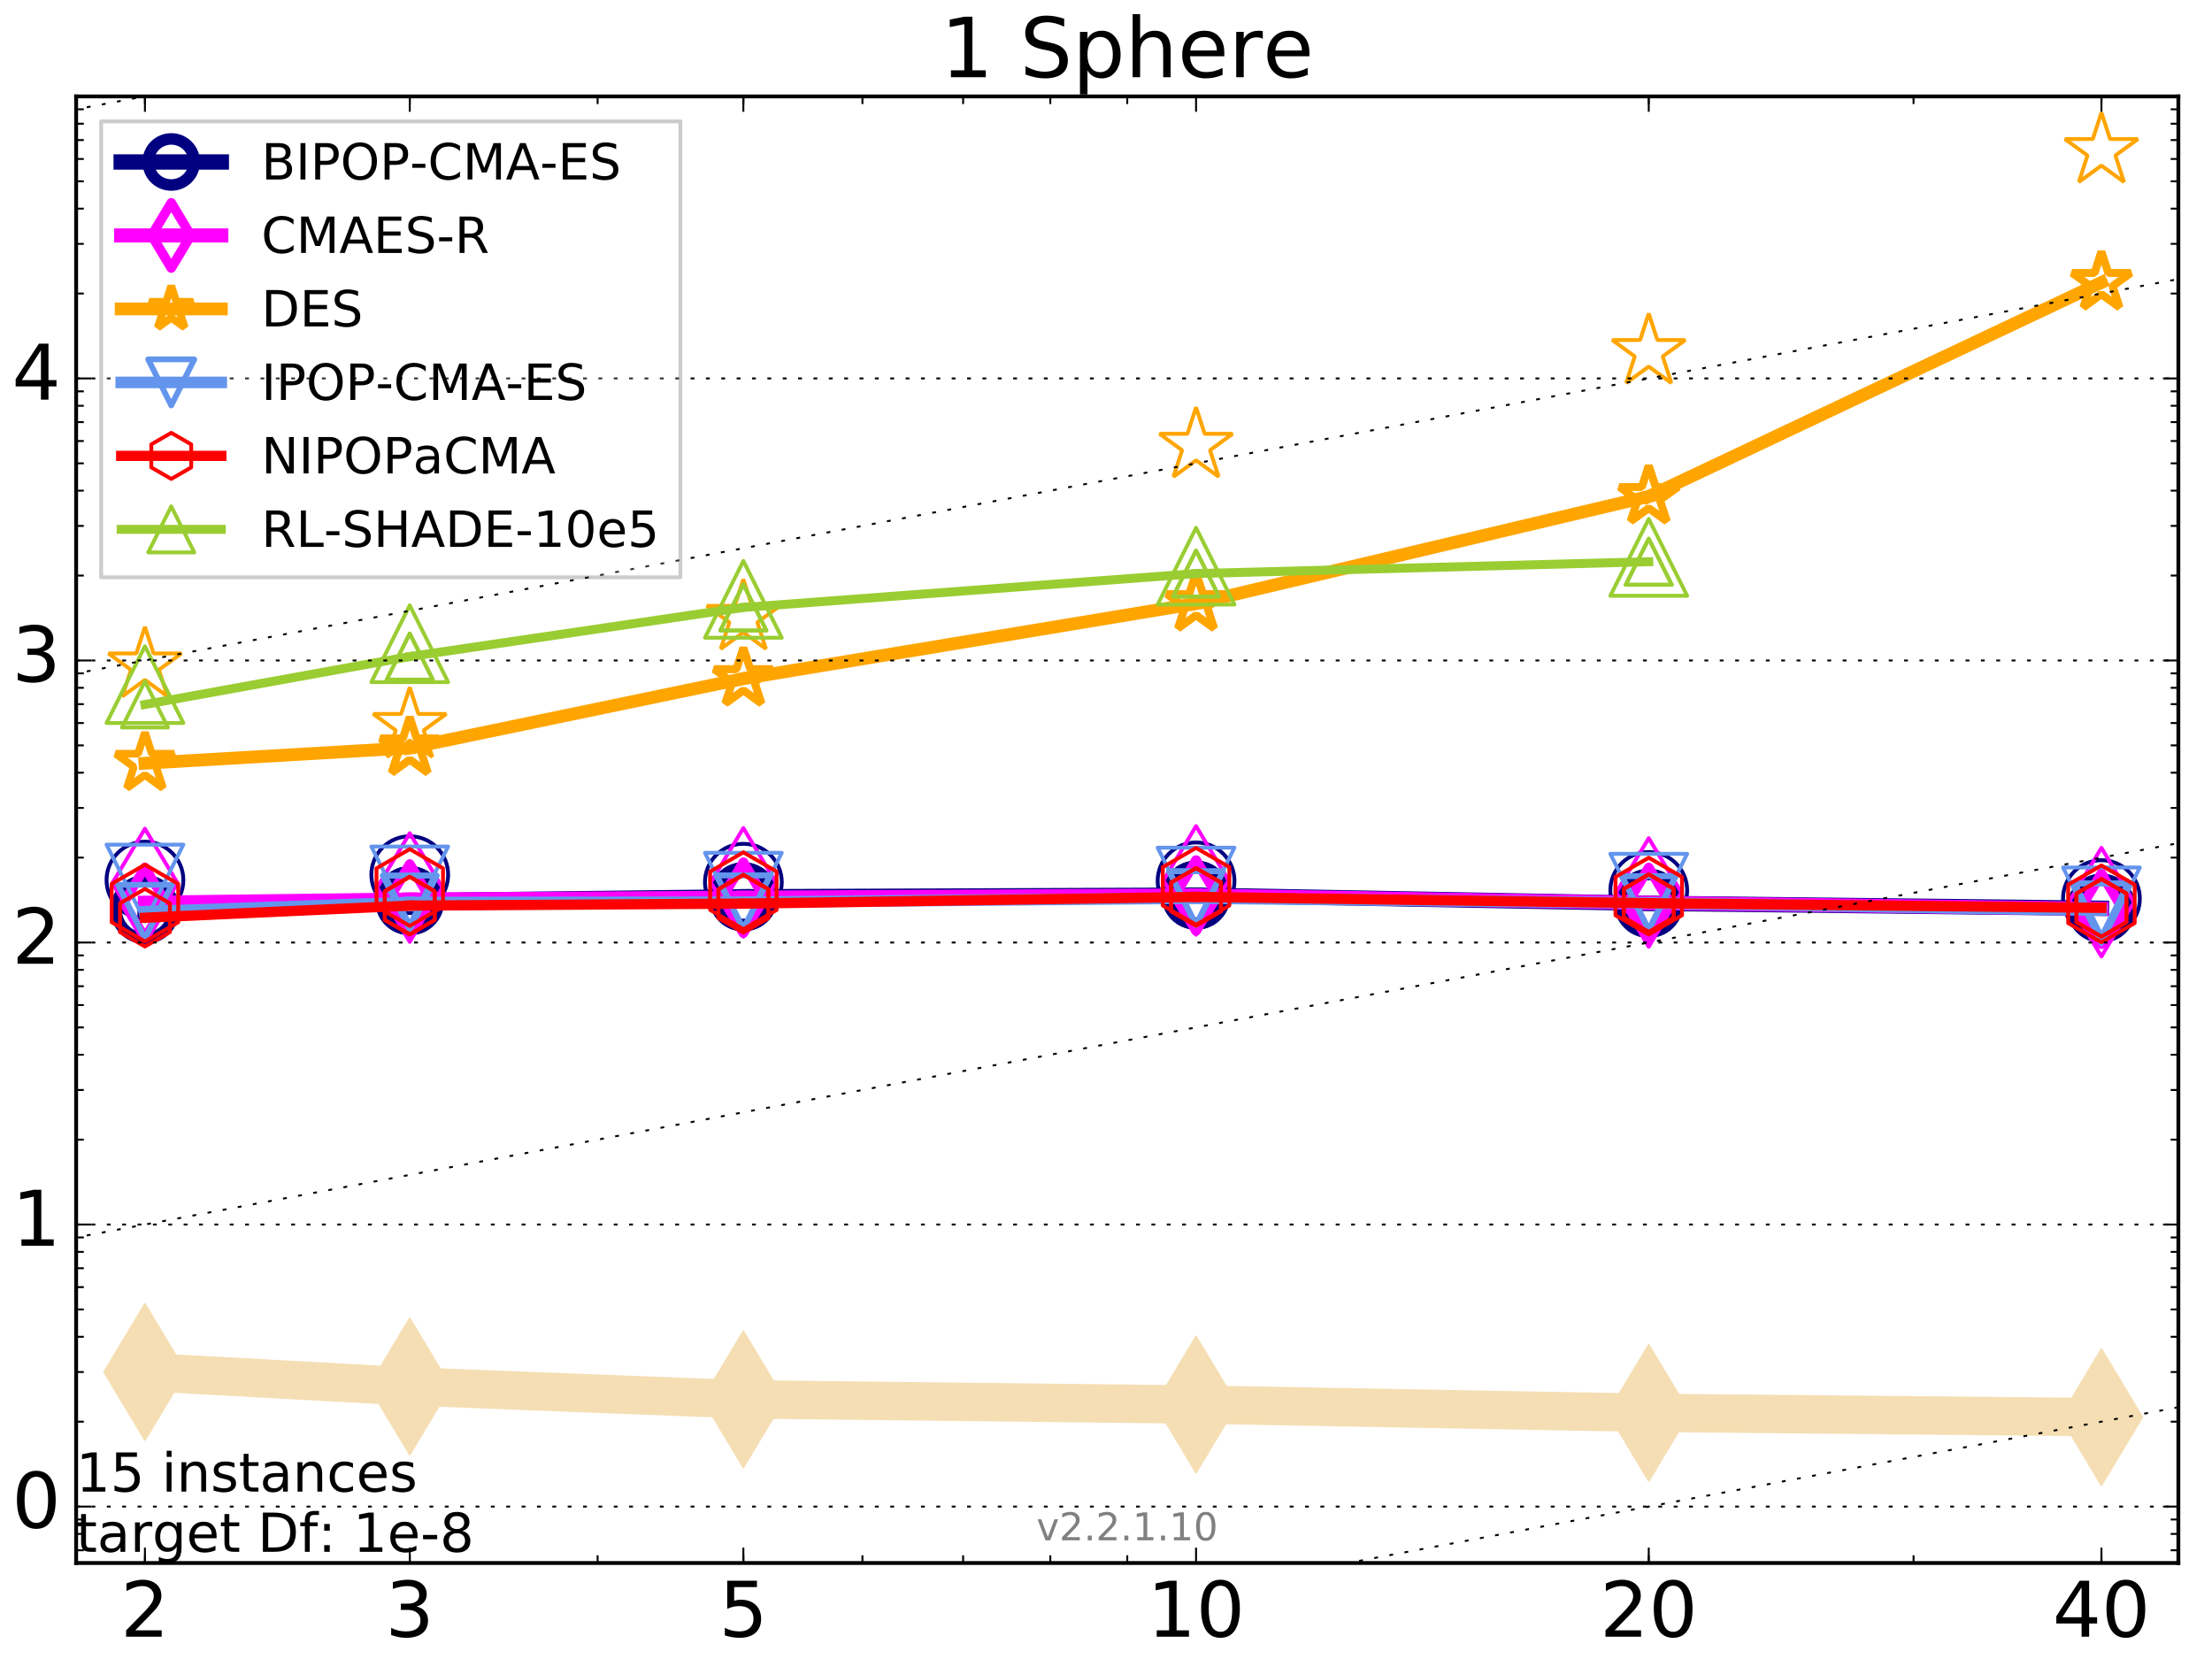 <?xml version="1.0" encoding="utf-8" standalone="no"?>
<!DOCTYPE svg PUBLIC "-//W3C//DTD SVG 1.1//EN"
  "http://www.w3.org/Graphics/SVG/1.1/DTD/svg11.dtd">
<!-- Created with matplotlib (http://matplotlib.org/) -->
<svg height="432pt" version="1.1" viewBox="0 0 576 432" width="576pt" xmlns="http://www.w3.org/2000/svg" xmlns:xlink="http://www.w3.org/1999/xlink">
 <defs>
  <style type="text/css">
*{stroke-linecap:butt;stroke-linejoin:round;stroke-miterlimit:100000;}
  </style>
 </defs>
 <g id="figure_1">
  <g id="patch_1">
   <path d="M 0 432 
L 576 432 
L 576 0 
L 0 0 
z
" style="fill:#ffffff;"/>
  </g>
  <g id="axes_1">
   <g id="patch_2">
    <path d="M 19.825 407 
L 567.24 407 
L 567.24 25.1 
L 19.825 25.1 
z
" style="fill:#ffffff;"/>
   </g>
   <g id="line2d_1">
    <path clip-path="url(#pedcfa0552f)" d="M 37.743 357.271 
L 106.698 361.027 
L 193.571 364.388 
L 311.451 365.745 
L 429.33 367.896 
L 547.209 369.029 
" style="fill:none;stroke:#f5deb3;stroke-linecap:square;stroke-width:10.0;"/>
    <defs>
     <path d="M -0 17.678 
L 10.607 0 
L 0 -17.678 
L -10.607 -0 
z
" id="me12b5b4544" style="stroke:#f5deb3;stroke-linejoin:miter;stroke-width:0.5;"/>
    </defs>
    <g clip-path="url(#pedcfa0552f)">
     <use style="fill:#f5deb3;stroke:#f5deb3;stroke-linejoin:miter;stroke-width:0.5;" x="37.743" xlink:href="#me12b5b4544" y="357.271"/>
     <use style="fill:#f5deb3;stroke:#f5deb3;stroke-linejoin:miter;stroke-width:0.5;" x="106.698" xlink:href="#me12b5b4544" y="361.027"/>
     <use style="fill:#f5deb3;stroke:#f5deb3;stroke-linejoin:miter;stroke-width:0.5;" x="193.571" xlink:href="#me12b5b4544" y="364.388"/>
     <use style="fill:#f5deb3;stroke:#f5deb3;stroke-linejoin:miter;stroke-width:0.5;" x="311.451" xlink:href="#me12b5b4544" y="365.745"/>
     <use style="fill:#f5deb3;stroke:#f5deb3;stroke-linejoin:miter;stroke-width:0.5;" x="429.33" xlink:href="#me12b5b4544" y="367.896"/>
     <use style="fill:#f5deb3;stroke:#f5deb3;stroke-linejoin:miter;stroke-width:0.5;" x="547.209" xlink:href="#me12b5b4544" y="369.029"/>
    </g>
   </g>
   <g id="line2d_2">
    <path clip-path="url(#pedcfa0552f)" d="M 37.743 236.839 
L 106.698 234.528 
" style="fill:none;stroke:#000080;stroke-linecap:square;stroke-width:4.0;"/>
    <defs>
     <path d="M 0 7.5 
C 1.989 7.5 3.897 6.71 5.303 5.303 
C 6.71 3.897 7.5 1.989 7.5 0 
C 7.5 -1.989 6.71 -3.897 5.303 -5.303 
C 3.897 -6.71 1.989 -7.5 0 -7.5 
C -1.989 -7.5 -3.897 -6.71 -5.303 -5.303 
C -6.71 -3.897 -7.5 -1.989 -7.5 0 
C -7.5 1.989 -6.71 3.897 -5.303 5.303 
C -3.897 6.71 -1.989 7.5 0 7.5 
z
" id="m6ed6175967" style="stroke:#000080;stroke-width:3.0;"/>
    </defs>
    <g clip-path="url(#pedcfa0552f)">
     <use style="fill:none;stroke:#000080;stroke-width:3.0;" x="37.743" xlink:href="#m6ed6175967" y="236.839"/>
     <use style="fill:none;stroke:#000080;stroke-width:3.0;" x="106.698" xlink:href="#m6ed6175967" y="234.528"/>
    </g>
   </g>
   <g id="line2d_3">
    <path clip-path="url(#pedcfa0552f)" d="M 106.698 234.528 
L 193.571 233.526 
" style="fill:none;stroke:#000080;stroke-linecap:square;stroke-width:4.0;"/>
    <g clip-path="url(#pedcfa0552f)">
     <use style="fill:none;stroke:#000080;stroke-width:3.0;" x="106.698" xlink:href="#m6ed6175967" y="234.528"/>
     <use style="fill:none;stroke:#000080;stroke-width:3.0;" x="193.571" xlink:href="#m6ed6175967" y="233.526"/>
    </g>
   </g>
   <g id="line2d_4">
    <path clip-path="url(#pedcfa0552f)" d="M 193.571 233.526 
L 311.451 233.1 
" style="fill:none;stroke:#000080;stroke-linecap:square;stroke-width:4.0;"/>
    <g clip-path="url(#pedcfa0552f)">
     <use style="fill:none;stroke:#000080;stroke-width:3.0;" x="193.571" xlink:href="#m6ed6175967" y="233.526"/>
     <use style="fill:none;stroke:#000080;stroke-width:3.0;" x="311.451" xlink:href="#m6ed6175967" y="233.1"/>
    </g>
   </g>
   <g id="line2d_5">
    <path clip-path="url(#pedcfa0552f)" d="M 311.451 233.1 
L 429.33 235.226 
" style="fill:none;stroke:#000080;stroke-linecap:square;stroke-width:4.0;"/>
    <g clip-path="url(#pedcfa0552f)">
     <use style="fill:none;stroke:#000080;stroke-width:3.0;" x="311.451" xlink:href="#m6ed6175967" y="233.1"/>
     <use style="fill:none;stroke:#000080;stroke-width:3.0;" x="429.33" xlink:href="#m6ed6175967" y="235.226"/>
    </g>
   </g>
   <g id="line2d_6">
    <path clip-path="url(#pedcfa0552f)" d="M 429.33 235.226 
L 547.209 236.514 
" style="fill:none;stroke:#000080;stroke-linecap:square;stroke-width:4.0;"/>
    <g clip-path="url(#pedcfa0552f)">
     <use style="fill:none;stroke:#000080;stroke-width:3.0;" x="429.33" xlink:href="#m6ed6175967" y="235.226"/>
     <use style="fill:none;stroke:#000080;stroke-width:3.0;" x="547.209" xlink:href="#m6ed6175967" y="236.514"/>
    </g>
   </g>
   <g id="line2d_7">
    <path clip-path="url(#pedcfa0552f)" d="M 547.209 236.514 
" style="fill:none;stroke:#000080;stroke-linecap:square;stroke-width:4.0;"/>
    <g clip-path="url(#pedcfa0552f)">
     <use style="fill:none;stroke:#000080;stroke-width:3.0;" x="547.209" xlink:href="#m6ed6175967" y="236.514"/>
    </g>
   </g>
   <g id="line2d_8"/>
   <g id="line2d_9">
    <defs>
     <path d="M 0 10 
C 2.652 10 5.196 8.946 7.071 7.071 
C 8.946 5.196 10 2.652 10 0 
C 10 -2.652 8.946 -5.196 7.071 -7.071 
C 5.196 -8.946 2.652 -10 0 -10 
C -2.652 -10 -5.196 -8.946 -7.071 -7.071 
C -8.946 -5.196 -10 -2.652 -10 0 
C -10 2.652 -8.946 5.196 -7.071 7.071 
C -5.196 8.946 -2.652 10 0 10 
z
" id="mb4920bbd20" style="stroke:#000080;"/>
    </defs>
    <g clip-path="url(#pedcfa0552f)">
     <use style="fill:none;stroke:#000080;" x="37.743" xlink:href="#mb4920bbd20" y="229.166"/>
     <use style="fill:none;stroke:#000080;" x="106.698" xlink:href="#mb4920bbd20" y="227.76"/>
     <use style="fill:none;stroke:#000080;" x="193.571" xlink:href="#mb4920bbd20" y="229.726"/>
     <use style="fill:none;stroke:#000080;" x="311.451" xlink:href="#mb4920bbd20" y="229.377"/>
     <use style="fill:none;stroke:#000080;" x="429.33" xlink:href="#mb4920bbd20" y="231.863"/>
     <use style="fill:none;stroke:#000080;" x="547.209" xlink:href="#mb4920bbd20" y="233.996"/>
    </g>
   </g>
   <g id="line2d_10">
    <path clip-path="url(#pedcfa0552f)" d="M 37.743 235.062 
L 106.698 234.233 
" style="fill:none;stroke:#ff00ff;stroke-linecap:square;stroke-width:3.667;"/>
    <defs>
     <path d="M -0 9.192 
L 5.515 0 
L 0 -9.192 
L -5.515 -0 
z
" id="m05d054f82e" style="stroke:#ff00ff;stroke-linejoin:miter;stroke-width:2.5;"/>
    </defs>
    <g clip-path="url(#pedcfa0552f)">
     <use style="fill:none;stroke:#ff00ff;stroke-linejoin:miter;stroke-width:2.5;" x="37.743" xlink:href="#m05d054f82e" y="235.062"/>
     <use style="fill:none;stroke:#ff00ff;stroke-linejoin:miter;stroke-width:2.5;" x="106.698" xlink:href="#m05d054f82e" y="234.233"/>
    </g>
   </g>
   <g id="line2d_11">
    <path clip-path="url(#pedcfa0552f)" d="M 106.698 234.233 
L 193.571 233.755 
" style="fill:none;stroke:#ff00ff;stroke-linecap:square;stroke-width:3.667;"/>
    <g clip-path="url(#pedcfa0552f)">
     <use style="fill:none;stroke:#ff00ff;stroke-linejoin:miter;stroke-width:2.5;" x="106.698" xlink:href="#m05d054f82e" y="234.233"/>
     <use style="fill:none;stroke:#ff00ff;stroke-linejoin:miter;stroke-width:2.5;" x="193.571" xlink:href="#m05d054f82e" y="233.755"/>
    </g>
   </g>
   <g id="line2d_12">
    <path clip-path="url(#pedcfa0552f)" d="M 193.571 233.755 
L 311.451 233.184 
" style="fill:none;stroke:#ff00ff;stroke-linecap:square;stroke-width:3.667;"/>
    <g clip-path="url(#pedcfa0552f)">
     <use style="fill:none;stroke:#ff00ff;stroke-linejoin:miter;stroke-width:2.5;" x="193.571" xlink:href="#m05d054f82e" y="233.755"/>
     <use style="fill:none;stroke:#ff00ff;stroke-linejoin:miter;stroke-width:2.5;" x="311.451" xlink:href="#m05d054f82e" y="233.184"/>
    </g>
   </g>
   <g id="line2d_13">
    <path clip-path="url(#pedcfa0552f)" d="M 311.451 233.184 
L 429.33 235.132 
" style="fill:none;stroke:#ff00ff;stroke-linecap:square;stroke-width:3.667;"/>
    <g clip-path="url(#pedcfa0552f)">
     <use style="fill:none;stroke:#ff00ff;stroke-linejoin:miter;stroke-width:2.5;" x="311.451" xlink:href="#m05d054f82e" y="233.184"/>
     <use style="fill:none;stroke:#ff00ff;stroke-linejoin:miter;stroke-width:2.5;" x="429.33" xlink:href="#m05d054f82e" y="235.132"/>
    </g>
   </g>
   <g id="line2d_14">
    <path clip-path="url(#pedcfa0552f)" d="M 429.33 235.132 
L 547.209 236.65 
" style="fill:none;stroke:#ff00ff;stroke-linecap:square;stroke-width:3.667;"/>
    <g clip-path="url(#pedcfa0552f)">
     <use style="fill:none;stroke:#ff00ff;stroke-linejoin:miter;stroke-width:2.5;" x="429.33" xlink:href="#m05d054f82e" y="235.132"/>
     <use style="fill:none;stroke:#ff00ff;stroke-linejoin:miter;stroke-width:2.5;" x="547.209" xlink:href="#m05d054f82e" y="236.65"/>
    </g>
   </g>
   <g id="line2d_15">
    <path clip-path="url(#pedcfa0552f)" d="M 547.209 236.65 
" style="fill:none;stroke:#ff00ff;stroke-linecap:square;stroke-width:3.667;"/>
    <g clip-path="url(#pedcfa0552f)">
     <use style="fill:none;stroke:#ff00ff;stroke-linejoin:miter;stroke-width:2.5;" x="547.209" xlink:href="#m05d054f82e" y="236.65"/>
    </g>
   </g>
   <g id="line2d_16"/>
   <g id="line2d_17">
    <defs>
     <path d="M -0 14.142 
L 8.485 0 
L -0 -14.142 
L -8.485 -0 
z
" id="m63fa5b8ed9" style="stroke:#ff00ff;stroke-linejoin:miter;"/>
    </defs>
    <g clip-path="url(#pedcfa0552f)">
     <use style="fill:none;stroke:#ff00ff;stroke-linejoin:miter;" x="37.743" xlink:href="#m63fa5b8ed9" y="229.941"/>
     <use style="fill:none;stroke:#ff00ff;stroke-linejoin:miter;" x="106.698" xlink:href="#m63fa5b8ed9" y="231.107"/>
     <use style="fill:none;stroke:#ff00ff;stroke-linejoin:miter;" x="193.571" xlink:href="#m63fa5b8ed9" y="229.765"/>
     <use style="fill:none;stroke:#ff00ff;stroke-linejoin:miter;" x="311.451" xlink:href="#m63fa5b8ed9" y="229.262"/>
     <use style="fill:none;stroke:#ff00ff;stroke-linejoin:miter;" x="429.33" xlink:href="#m63fa5b8ed9" y="232.399"/>
     <use style="fill:none;stroke:#ff00ff;stroke-linejoin:miter;" x="547.209" xlink:href="#m63fa5b8ed9" y="234.918"/>
    </g>
   </g>
   <g id="line2d_18">
    <path clip-path="url(#pedcfa0552f)" d="M 37.743 198.746 
L 106.698 194.747 
" style="fill:none;stroke:#ffa500;stroke-linecap:square;stroke-width:3.333;"/>
    <defs>
     <path d="M 0 -8 
L -1.796 -2.472 
L -7.608 -2.472 
L -2.906 0.944 
L -4.702 6.472 
L -0 3.056 
L 4.702 6.472 
L 2.906 0.944 
L 7.608 -2.472 
L 1.796 -2.472 
z
" id="ma0663b8839" style="stroke:#ffa500;stroke-linejoin:bevel;stroke-width:2.0;"/>
    </defs>
    <g clip-path="url(#pedcfa0552f)">
     <use style="fill:none;stroke:#ffa500;stroke-linejoin:bevel;stroke-width:2.0;" x="37.743" xlink:href="#ma0663b8839" y="198.746"/>
     <use style="fill:none;stroke:#ffa500;stroke-linejoin:bevel;stroke-width:2.0;" x="106.698" xlink:href="#ma0663b8839" y="194.747"/>
    </g>
   </g>
   <g id="line2d_19">
    <path clip-path="url(#pedcfa0552f)" d="M 106.698 194.747 
L 193.571 176.708 
" style="fill:none;stroke:#ffa500;stroke-linecap:square;stroke-width:3.333;"/>
    <g clip-path="url(#pedcfa0552f)">
     <use style="fill:none;stroke:#ffa500;stroke-linejoin:bevel;stroke-width:2.0;" x="106.698" xlink:href="#ma0663b8839" y="194.747"/>
     <use style="fill:none;stroke:#ffa500;stroke-linejoin:bevel;stroke-width:2.0;" x="193.571" xlink:href="#ma0663b8839" y="176.708"/>
    </g>
   </g>
   <g id="line2d_20">
    <path clip-path="url(#pedcfa0552f)" d="M 193.571 176.708 
L 311.451 157.148 
" style="fill:none;stroke:#ffa500;stroke-linecap:square;stroke-width:3.333;"/>
    <g clip-path="url(#pedcfa0552f)">
     <use style="fill:none;stroke:#ffa500;stroke-linejoin:bevel;stroke-width:2.0;" x="193.571" xlink:href="#ma0663b8839" y="176.708"/>
     <use style="fill:none;stroke:#ffa500;stroke-linejoin:bevel;stroke-width:2.0;" x="311.451" xlink:href="#ma0663b8839" y="157.148"/>
    </g>
   </g>
   <g id="line2d_21">
    <path clip-path="url(#pedcfa0552f)" d="M 311.451 157.148 
L 429.33 129.265 
" style="fill:none;stroke:#ffa500;stroke-linecap:square;stroke-width:3.333;"/>
    <g clip-path="url(#pedcfa0552f)">
     <use style="fill:none;stroke:#ffa500;stroke-linejoin:bevel;stroke-width:2.0;" x="311.451" xlink:href="#ma0663b8839" y="157.148"/>
     <use style="fill:none;stroke:#ffa500;stroke-linejoin:bevel;stroke-width:2.0;" x="429.33" xlink:href="#ma0663b8839" y="129.265"/>
    </g>
   </g>
   <g id="line2d_22">
    <path clip-path="url(#pedcfa0552f)" d="M 429.33 129.265 
L 547.209 73.552 
" style="fill:none;stroke:#ffa500;stroke-linecap:square;stroke-width:3.333;"/>
    <g clip-path="url(#pedcfa0552f)">
     <use style="fill:none;stroke:#ffa500;stroke-linejoin:bevel;stroke-width:2.0;" x="429.33" xlink:href="#ma0663b8839" y="129.265"/>
     <use style="fill:none;stroke:#ffa500;stroke-linejoin:bevel;stroke-width:2.0;" x="547.209" xlink:href="#ma0663b8839" y="73.552"/>
    </g>
   </g>
   <g id="line2d_23">
    <path clip-path="url(#pedcfa0552f)" d="M 547.209 73.552 
" style="fill:none;stroke:#ffa500;stroke-linecap:square;stroke-width:3.333;"/>
    <g clip-path="url(#pedcfa0552f)">
     <use style="fill:none;stroke:#ffa500;stroke-linejoin:bevel;stroke-width:2.0;" x="547.209" xlink:href="#ma0663b8839" y="73.552"/>
    </g>
   </g>
   <g id="line2d_24"/>
   <g id="line2d_25">
    <defs>
     <path d="M 0 -10 
L -2.245 -3.09 
L -9.511 -3.09 
L -3.633 1.18 
L -5.878 8.09 
L -0 3.82 
L 5.878 8.09 
L 3.633 1.18 
L 9.511 -3.09 
L 2.245 -3.09 
z
" id="m2dc47c28a3" style="stroke:#ffa500;stroke-linejoin:bevel;"/>
    </defs>
    <g clip-path="url(#pedcfa0552f)">
     <use style="fill:none;stroke:#ffa500;stroke-linejoin:bevel;" x="37.743" xlink:href="#m2dc47c28a3" y="173.237"/>
     <use style="fill:none;stroke:#ffa500;stroke-linejoin:bevel;" x="106.698" xlink:href="#m2dc47c28a3" y="188.994"/>
     <use style="fill:none;stroke:#ffa500;stroke-linejoin:bevel;" x="193.571" xlink:href="#m2dc47c28a3" y="160.868"/>
     <use style="fill:none;stroke:#ffa500;stroke-linejoin:bevel;" x="311.451" xlink:href="#m2dc47c28a3" y="116.054"/>
     <use style="fill:none;stroke:#ffa500;stroke-linejoin:bevel;" x="429.33" xlink:href="#m2dc47c28a3" y="91.634"/>
     <use style="fill:none;stroke:#ffa500;stroke-linejoin:bevel;" x="547.209" xlink:href="#m2dc47c28a3" y="39.3"/>
    </g>
   </g>
   <g id="line2d_26">
    <path clip-path="url(#pedcfa0552f)" d="M 37.743 237.396 
L 106.698 234.995 
" style="fill:none;stroke:#6495ed;stroke-linecap:square;stroke-width:3.0;"/>
    <defs>
     <path d="M -0 7 
L 7 -7 
L -7 -7 
z
" id="m3a64732973" style="stroke:#6495ed;stroke-linejoin:miter;stroke-width:1.5;"/>
    </defs>
    <g clip-path="url(#pedcfa0552f)">
     <use style="fill:none;stroke:#6495ed;stroke-linejoin:miter;stroke-width:1.5;" x="37.743" xlink:href="#m3a64732973" y="237.396"/>
     <use style="fill:none;stroke:#6495ed;stroke-linejoin:miter;stroke-width:1.5;" x="106.698" xlink:href="#m3a64732973" y="234.995"/>
    </g>
   </g>
   <g id="line2d_27">
    <path clip-path="url(#pedcfa0552f)" d="M 106.698 234.995 
L 193.571 234.921 
" style="fill:none;stroke:#6495ed;stroke-linecap:square;stroke-width:3.0;"/>
    <g clip-path="url(#pedcfa0552f)">
     <use style="fill:none;stroke:#6495ed;stroke-linejoin:miter;stroke-width:1.5;" x="106.698" xlink:href="#m3a64732973" y="234.995"/>
     <use style="fill:none;stroke:#6495ed;stroke-linejoin:miter;stroke-width:1.5;" x="193.571" xlink:href="#m3a64732973" y="234.921"/>
    </g>
   </g>
   <g id="line2d_28">
    <path clip-path="url(#pedcfa0552f)" d="M 193.571 234.921 
L 311.451 233.884 
" style="fill:none;stroke:#6495ed;stroke-linecap:square;stroke-width:3.0;"/>
    <g clip-path="url(#pedcfa0552f)">
     <use style="fill:none;stroke:#6495ed;stroke-linejoin:miter;stroke-width:1.5;" x="193.571" xlink:href="#m3a64732973" y="234.921"/>
     <use style="fill:none;stroke:#6495ed;stroke-linejoin:miter;stroke-width:1.5;" x="311.451" xlink:href="#m3a64732973" y="233.884"/>
    </g>
   </g>
   <g id="line2d_29">
    <path clip-path="url(#pedcfa0552f)" d="M 311.451 233.884 
L 429.33 235.132 
" style="fill:none;stroke:#6495ed;stroke-linecap:square;stroke-width:3.0;"/>
    <g clip-path="url(#pedcfa0552f)">
     <use style="fill:none;stroke:#6495ed;stroke-linejoin:miter;stroke-width:1.5;" x="311.451" xlink:href="#m3a64732973" y="233.884"/>
     <use style="fill:none;stroke:#6495ed;stroke-linejoin:miter;stroke-width:1.5;" x="429.33" xlink:href="#m3a64732973" y="235.132"/>
    </g>
   </g>
   <g id="line2d_30">
    <path clip-path="url(#pedcfa0552f)" d="M 429.33 235.132 
L 547.209 237.03 
" style="fill:none;stroke:#6495ed;stroke-linecap:square;stroke-width:3.0;"/>
    <g clip-path="url(#pedcfa0552f)">
     <use style="fill:none;stroke:#6495ed;stroke-linejoin:miter;stroke-width:1.5;" x="429.33" xlink:href="#m3a64732973" y="235.132"/>
     <use style="fill:none;stroke:#6495ed;stroke-linejoin:miter;stroke-width:1.5;" x="547.209" xlink:href="#m3a64732973" y="237.03"/>
    </g>
   </g>
   <g id="line2d_31">
    <path clip-path="url(#pedcfa0552f)" d="M 547.209 237.03 
" style="fill:none;stroke:#6495ed;stroke-linecap:square;stroke-width:3.0;"/>
    <g clip-path="url(#pedcfa0552f)">
     <use style="fill:none;stroke:#6495ed;stroke-linejoin:miter;stroke-width:1.5;" x="547.209" xlink:href="#m3a64732973" y="237.03"/>
    </g>
   </g>
   <g id="line2d_32"/>
   <g id="line2d_33">
    <defs>
     <path d="M -0 10 
L 10 -10 
L -10 -10 
z
" id="md4f5867662" style="stroke:#6495ed;stroke-linejoin:miter;"/>
    </defs>
    <g clip-path="url(#pedcfa0552f)">
     <use style="fill:none;stroke:#6495ed;stroke-linejoin:miter;" x="37.743" xlink:href="#md4f5867662" y="229.941"/>
     <use style="fill:none;stroke:#6495ed;stroke-linejoin:miter;" x="106.698" xlink:href="#md4f5867662" y="230.436"/>
     <use style="fill:none;stroke:#6495ed;stroke-linejoin:miter;" x="193.571" xlink:href="#md4f5867662" y="232.072"/>
     <use style="fill:none;stroke:#6495ed;stroke-linejoin:miter;" x="311.451" xlink:href="#md4f5867662" y="230.736"/>
     <use style="fill:none;stroke:#6495ed;stroke-linejoin:miter;" x="429.33" xlink:href="#md4f5867662" y="232.335"/>
     <use style="fill:none;stroke:#6495ed;stroke-linejoin:miter;" x="547.209" xlink:href="#md4f5867662" y="235.896"/>
    </g>
   </g>
   <g id="line2d_34">
    <path clip-path="url(#pedcfa0552f)" d="M 37.743 238.971 
L 106.698 235.818 
" style="fill:none;stroke:#ff0000;stroke-linecap:square;stroke-width:2.667;"/>
    <defs>
     <path d="M 0 -7.5 
L -6.495 -3.75 
L -6.495 3.75 
L -0 7.5 
L 6.495 3.75 
L 6.495 -3.75 
z
" id="m9b48df0b0b" style="stroke:#ff0000;stroke-linejoin:miter;"/>
    </defs>
    <g clip-path="url(#pedcfa0552f)">
     <use style="fill:none;stroke:#ff0000;stroke-linejoin:miter;" x="37.743" xlink:href="#m9b48df0b0b" y="238.971"/>
     <use style="fill:none;stroke:#ff0000;stroke-linejoin:miter;" x="106.698" xlink:href="#m9b48df0b0b" y="235.818"/>
    </g>
   </g>
   <g id="line2d_35">
    <path clip-path="url(#pedcfa0552f)" d="M 106.698 235.818 
L 193.571 235.299 
" style="fill:none;stroke:#ff0000;stroke-linecap:square;stroke-width:2.667;"/>
    <g clip-path="url(#pedcfa0552f)">
     <use style="fill:none;stroke:#ff0000;stroke-linejoin:miter;" x="106.698" xlink:href="#m9b48df0b0b" y="235.818"/>
     <use style="fill:none;stroke:#ff0000;stroke-linejoin:miter;" x="193.571" xlink:href="#m9b48df0b0b" y="235.299"/>
    </g>
   </g>
   <g id="line2d_36">
    <path clip-path="url(#pedcfa0552f)" d="M 193.571 235.299 
L 311.451 233.549 
" style="fill:none;stroke:#ff0000;stroke-linecap:square;stroke-width:2.667;"/>
    <g clip-path="url(#pedcfa0552f)">
     <use style="fill:none;stroke:#ff0000;stroke-linejoin:miter;" x="193.571" xlink:href="#m9b48df0b0b" y="235.299"/>
     <use style="fill:none;stroke:#ff0000;stroke-linejoin:miter;" x="311.451" xlink:href="#m9b48df0b0b" y="233.549"/>
    </g>
   </g>
   <g id="line2d_37">
    <path clip-path="url(#pedcfa0552f)" d="M 311.451 233.549 
L 429.33 235.185 
" style="fill:none;stroke:#ff0000;stroke-linecap:square;stroke-width:2.667;"/>
    <g clip-path="url(#pedcfa0552f)">
     <use style="fill:none;stroke:#ff0000;stroke-linejoin:miter;" x="311.451" xlink:href="#m9b48df0b0b" y="233.549"/>
     <use style="fill:none;stroke:#ff0000;stroke-linejoin:miter;" x="429.33" xlink:href="#m9b48df0b0b" y="235.185"/>
    </g>
   </g>
   <g id="line2d_38">
    <path clip-path="url(#pedcfa0552f)" d="M 429.33 235.185 
L 547.209 236.398 
" style="fill:none;stroke:#ff0000;stroke-linecap:square;stroke-width:2.667;"/>
    <g clip-path="url(#pedcfa0552f)">
     <use style="fill:none;stroke:#ff0000;stroke-linejoin:miter;" x="429.33" xlink:href="#m9b48df0b0b" y="235.185"/>
     <use style="fill:none;stroke:#ff0000;stroke-linejoin:miter;" x="547.209" xlink:href="#m9b48df0b0b" y="236.398"/>
    </g>
   </g>
   <g id="line2d_39">
    <path clip-path="url(#pedcfa0552f)" d="M 547.209 236.398 
" style="fill:none;stroke:#ff0000;stroke-linecap:square;stroke-width:2.667;"/>
    <g clip-path="url(#pedcfa0552f)">
     <use style="fill:none;stroke:#ff0000;stroke-linejoin:miter;" x="547.209" xlink:href="#m9b48df0b0b" y="236.398"/>
    </g>
   </g>
   <g id="line2d_40"/>
   <g id="line2d_41">
    <defs>
     <path d="M 0 -10 
L -8.66 -5 
L -8.66 5 
L -0 10 
L 8.66 5 
L 8.66 -5 
z
" id="mf3e3948695" style="stroke:#ff0000;stroke-linejoin:miter;"/>
    </defs>
    <g clip-path="url(#pedcfa0552f)">
     <use style="fill:none;stroke:#ff0000;stroke-linejoin:miter;" x="37.743" xlink:href="#mf3e3948695" y="235.154"/>
     <use style="fill:none;stroke:#ff0000;stroke-linejoin:miter;" x="106.698" xlink:href="#mf3e3948695" y="231.107"/>
     <use style="fill:none;stroke:#ff0000;stroke-linejoin:miter;" x="193.571" xlink:href="#mf3e3948695" y="231.946"/>
     <use style="fill:none;stroke:#ff0000;stroke-linejoin:miter;" x="311.451" xlink:href="#mf3e3948695" y="230.797"/>
     <use style="fill:none;stroke:#ff0000;stroke-linejoin:miter;" x="429.33" xlink:href="#mf3e3948695" y="233.346"/>
     <use style="fill:none;stroke:#ff0000;stroke-linejoin:miter;" x="547.209" xlink:href="#mf3e3948695" y="235.368"/>
    </g>
   </g>
   <g id="line2d_42">
    <path clip-path="url(#pedcfa0552f)" d="M 37.743 183.443 
L 106.698 170.966 
" style="fill:none;stroke:#9acd32;stroke-linecap:square;stroke-width:2.333;"/>
    <defs>
     <path d="M 0 -6 
L -6 6 
L 6 6 
z
" id="m380f9e71e8" style="stroke:#9acd32;stroke-linejoin:miter;"/>
    </defs>
    <g clip-path="url(#pedcfa0552f)">
     <use style="fill:none;stroke:#9acd32;stroke-linejoin:miter;" x="37.743" xlink:href="#m380f9e71e8" y="183.443"/>
     <use style="fill:none;stroke:#9acd32;stroke-linejoin:miter;" x="106.698" xlink:href="#m380f9e71e8" y="170.966"/>
    </g>
   </g>
   <g id="line2d_43">
    <path clip-path="url(#pedcfa0552f)" d="M 106.698 170.966 
L 193.571 158.177 
" style="fill:none;stroke:#9acd32;stroke-linecap:square;stroke-width:2.333;"/>
    <g clip-path="url(#pedcfa0552f)">
     <use style="fill:none;stroke:#9acd32;stroke-linejoin:miter;" x="106.698" xlink:href="#m380f9e71e8" y="170.966"/>
     <use style="fill:none;stroke:#9acd32;stroke-linejoin:miter;" x="193.571" xlink:href="#m380f9e71e8" y="158.177"/>
    </g>
   </g>
   <g id="line2d_44">
    <path clip-path="url(#pedcfa0552f)" d="M 193.571 158.177 
L 311.451 149.357 
" style="fill:none;stroke:#9acd32;stroke-linecap:square;stroke-width:2.333;"/>
    <g clip-path="url(#pedcfa0552f)">
     <use style="fill:none;stroke:#9acd32;stroke-linejoin:miter;" x="193.571" xlink:href="#m380f9e71e8" y="158.177"/>
     <use style="fill:none;stroke:#9acd32;stroke-linejoin:miter;" x="311.451" xlink:href="#m380f9e71e8" y="149.357"/>
    </g>
   </g>
   <g id="line2d_45">
    <path clip-path="url(#pedcfa0552f)" d="M 311.451 149.357 
L 429.33 146.273 
" style="fill:none;stroke:#9acd32;stroke-linecap:square;stroke-width:2.333;"/>
    <g clip-path="url(#pedcfa0552f)">
     <use style="fill:none;stroke:#9acd32;stroke-linejoin:miter;" x="311.451" xlink:href="#m380f9e71e8" y="149.357"/>
     <use style="fill:none;stroke:#9acd32;stroke-linejoin:miter;" x="429.33" xlink:href="#m380f9e71e8" y="146.273"/>
    </g>
   </g>
   <g id="line2d_46">
    <path clip-path="url(#pedcfa0552f)" d="M 429.33 146.273 
" style="fill:none;stroke:#9acd32;stroke-linecap:square;stroke-width:2.333;"/>
    <g clip-path="url(#pedcfa0552f)">
     <use style="fill:none;stroke:#9acd32;stroke-linejoin:miter;" x="429.33" xlink:href="#m380f9e71e8" y="146.273"/>
    </g>
   </g>
   <g id="line2d_47"/>
   <g id="line2d_48">
    <defs>
     <path d="M 0 -10 
L -10 10 
L 10 10 
z
" id="m6a6e13982c" style="stroke:#9acd32;stroke-linejoin:miter;"/>
    </defs>
    <g clip-path="url(#pedcfa0552f)">
     <use style="fill:none;stroke:#9acd32;stroke-linejoin:miter;" x="37.743" xlink:href="#m6a6e13982c" y="178.275"/>
     <use style="fill:none;stroke:#9acd32;stroke-linejoin:miter;" x="106.698" xlink:href="#m6a6e13982c" y="167.629"/>
     <use style="fill:none;stroke:#9acd32;stroke-linejoin:miter;" x="193.571" xlink:href="#m6a6e13982c" y="156.059"/>
     <use style="fill:none;stroke:#9acd32;stroke-linejoin:miter;" x="311.451" xlink:href="#m6a6e13982c" y="147.432"/>
     <use style="fill:none;stroke:#9acd32;stroke-linejoin:miter;" x="429.33" xlink:href="#m6a6e13982c" y="145.135"/>
    </g>
   </g>
   <g id="line2d_49"/>
   <g id="line2d_50">
    <path clip-path="url(#pedcfa0552f)" d="M -353.844 539.196 
M 212.383 433 
L 577 364.616 
" style="fill:none;stroke:#000000;stroke-dasharray:1,3;stroke-dashoffset:0.0;stroke-width:0.5;"/>
   </g>
   <g id="line2d_51">
    <path clip-path="url(#pedcfa0552f)" d="M -353.844 392.312 
M -1 326.136 
L 577 217.731 
" style="fill:none;stroke:#000000;stroke-dasharray:1,3;stroke-dashoffset:0.0;stroke-width:0.5;"/>
   </g>
   <g id="line2d_52">
    <path clip-path="url(#pedcfa0552f)" d="M -353.844 245.427 
M -1 179.251 
L 577 70.847 
" style="fill:none;stroke:#000000;stroke-dasharray:1,3;stroke-dashoffset:0.0;stroke-width:0.5;"/>
   </g>
   <g id="line2d_53">
    <path clip-path="url(#pedcfa0552f)" d="M -353.844 98.542 
M -1 32.366 
L 176.906 -1 
" style="fill:none;stroke:#000000;stroke-dasharray:1,3;stroke-dashoffset:0.0;stroke-width:0.5;"/>
   </g>
   <g id="line2d_54">
    <path clip-path="url(#pedcfa0552f)" d="M -353.844 -48.342 
" style="fill:none;stroke:#000000;stroke-dasharray:1,3;stroke-dashoffset:0.0;stroke-width:0.5;"/>
   </g>
   <g id="patch_3">
    <path d="M 19.825 25.1 
L 567.24 25.1 
" style="fill:none;stroke:#000000;stroke-linecap:square;stroke-linejoin:miter;"/>
   </g>
   <g id="patch_4">
    <path d="M 567.24 407 
L 567.24 25.1 
" style="fill:none;stroke:#000000;stroke-linecap:square;stroke-linejoin:miter;"/>
   </g>
   <g id="patch_5">
    <path d="M 19.825 407 
L 567.24 407 
" style="fill:none;stroke:#000000;stroke-linecap:square;stroke-linejoin:miter;"/>
   </g>
   <g id="patch_6">
    <path d="M 19.825 407 
L 19.825 25.1 
" style="fill:none;stroke:#000000;stroke-linecap:square;stroke-linejoin:miter;"/>
   </g>
   <g id="matplotlib.axis_1">
    <g id="xtick_1">
     <g id="line2d_55">
      <defs>
       <path d="M 0 0 
L 0 -4 
" id="m4ec2b6ba5f" style="stroke:#000000;stroke-width:0.5;"/>
      </defs>
      <g>
       <use style="stroke:#000000;stroke-width:0.5;" x="37.743" xlink:href="#m4ec2b6ba5f" y="407.0"/>
      </g>
     </g>
     <g id="line2d_56">
      <defs>
       <path d="M 0 0 
L 0 4 
" id="mdfb23678c0" style="stroke:#000000;stroke-width:0.5;"/>
      </defs>
      <g>
       <use style="stroke:#000000;stroke-width:0.5;" x="37.743" xlink:href="#mdfb23678c0" y="25.1"/>
      </g>
     </g>
     <g id="text_1">
      <!-- 2 -->
      <defs>
       <path d="M 19.188 8.297 
L 53.609 8.297 
L 53.609 0 
L 7.328 0 
L 7.328 8.297 
Q 12.938 14.109 22.625 23.891 
Q 32.328 33.688 34.812 36.531 
Q 39.547 41.844 41.422 45.531 
Q 43.312 49.219 43.312 52.781 
Q 43.312 58.594 39.234 62.25 
Q 35.156 65.922 28.609 65.922 
Q 23.969 65.922 18.812 64.312 
Q 13.672 62.703 7.812 59.422 
L 7.812 69.391 
Q 13.766 71.781 18.938 73 
Q 24.125 74.219 28.422 74.219 
Q 39.75 74.219 46.484 68.547 
Q 53.219 62.891 53.219 53.422 
Q 53.219 48.922 51.531 44.891 
Q 49.859 40.875 45.406 35.406 
Q 44.188 33.984 37.641 27.219 
Q 31.109 20.453 19.188 8.297 
" id="BitstreamVeraSans-Roman-32"/>
      </defs>
      <g transform="translate(31.381 426.197)scale(0.2 -0.2)">
       <use xlink:href="#BitstreamVeraSans-Roman-32"/>
      </g>
     </g>
    </g>
    <g id="xtick_2">
     <g id="line2d_57">
      <g>
       <use style="stroke:#000000;stroke-width:0.5;" x="106.698" xlink:href="#m4ec2b6ba5f" y="407.0"/>
      </g>
     </g>
     <g id="line2d_58">
      <g>
       <use style="stroke:#000000;stroke-width:0.5;" x="106.698" xlink:href="#mdfb23678c0" y="25.1"/>
      </g>
     </g>
     <g id="text_2">
      <!-- 3 -->
      <defs>
       <path d="M 40.578 39.312 
Q 47.656 37.797 51.625 33 
Q 55.609 28.219 55.609 21.188 
Q 55.609 10.406 48.188 4.484 
Q 40.766 -1.422 27.094 -1.422 
Q 22.516 -1.422 17.656 -0.516 
Q 12.797 0.391 7.625 2.203 
L 7.625 11.719 
Q 11.719 9.328 16.594 8.109 
Q 21.484 6.891 26.812 6.891 
Q 36.078 6.891 40.938 10.547 
Q 45.797 14.203 45.797 21.188 
Q 45.797 27.641 41.281 31.266 
Q 36.766 34.906 28.719 34.906 
L 20.219 34.906 
L 20.219 43.016 
L 29.109 43.016 
Q 36.375 43.016 40.234 45.922 
Q 44.094 48.828 44.094 54.297 
Q 44.094 59.906 40.109 62.906 
Q 36.141 65.922 28.719 65.922 
Q 24.656 65.922 20.016 65.031 
Q 15.375 64.156 9.812 62.312 
L 9.812 71.094 
Q 15.438 72.656 20.344 73.438 
Q 25.25 74.219 29.594 74.219 
Q 40.828 74.219 47.359 69.109 
Q 53.906 64.016 53.906 55.328 
Q 53.906 49.266 50.438 45.094 
Q 46.969 40.922 40.578 39.312 
" id="BitstreamVeraSans-Roman-33"/>
      </defs>
      <g transform="translate(100.336 426.197)scale(0.2 -0.2)">
       <use xlink:href="#BitstreamVeraSans-Roman-33"/>
      </g>
     </g>
    </g>
    <g id="xtick_3">
     <g id="line2d_59">
      <g>
       <use style="stroke:#000000;stroke-width:0.5;" x="193.571" xlink:href="#m4ec2b6ba5f" y="407.0"/>
      </g>
     </g>
     <g id="line2d_60">
      <g>
       <use style="stroke:#000000;stroke-width:0.5;" x="193.571" xlink:href="#mdfb23678c0" y="25.1"/>
      </g>
     </g>
     <g id="text_3">
      <!-- 5 -->
      <defs>
       <path d="M 10.797 72.906 
L 49.516 72.906 
L 49.516 64.594 
L 19.828 64.594 
L 19.828 46.734 
Q 21.969 47.469 24.109 47.828 
Q 26.266 48.188 28.422 48.188 
Q 40.625 48.188 47.75 41.5 
Q 54.891 34.812 54.891 23.391 
Q 54.891 11.625 47.562 5.094 
Q 40.234 -1.422 26.906 -1.422 
Q 22.312 -1.422 17.547 -0.641 
Q 12.797 0.141 7.719 1.703 
L 7.719 11.625 
Q 12.109 9.234 16.797 8.062 
Q 21.484 6.891 26.703 6.891 
Q 35.156 6.891 40.078 11.328 
Q 45.016 15.766 45.016 23.391 
Q 45.016 31 40.078 35.438 
Q 35.156 39.891 26.703 39.891 
Q 22.75 39.891 18.812 39.016 
Q 14.891 38.141 10.797 36.281 
z
" id="BitstreamVeraSans-Roman-35"/>
      </defs>
      <g transform="translate(187.209 426.197)scale(0.2 -0.2)">
       <use xlink:href="#BitstreamVeraSans-Roman-35"/>
      </g>
     </g>
    </g>
    <g id="xtick_4">
     <g id="line2d_61">
      <g>
       <use style="stroke:#000000;stroke-width:0.5;" x="311.451" xlink:href="#m4ec2b6ba5f" y="407.0"/>
      </g>
     </g>
     <g id="line2d_62">
      <g>
       <use style="stroke:#000000;stroke-width:0.5;" x="311.451" xlink:href="#mdfb23678c0" y="25.1"/>
      </g>
     </g>
     <g id="text_4">
      <!-- 10 -->
      <defs>
       <path d="M 31.781 66.406 
Q 24.172 66.406 20.328 58.906 
Q 16.5 51.422 16.5 36.375 
Q 16.5 21.391 20.328 13.891 
Q 24.172 6.391 31.781 6.391 
Q 39.453 6.391 43.281 13.891 
Q 47.125 21.391 47.125 36.375 
Q 47.125 51.422 43.281 58.906 
Q 39.453 66.406 31.781 66.406 
M 31.781 74.219 
Q 44.047 74.219 50.516 64.516 
Q 56.984 54.828 56.984 36.375 
Q 56.984 17.969 50.516 8.266 
Q 44.047 -1.422 31.781 -1.422 
Q 19.531 -1.422 13.062 8.266 
Q 6.594 17.969 6.594 36.375 
Q 6.594 54.828 13.062 64.516 
Q 19.531 74.219 31.781 74.219 
" id="BitstreamVeraSans-Roman-30"/>
       <path d="M 12.406 8.297 
L 28.516 8.297 
L 28.516 63.922 
L 10.984 60.406 
L 10.984 69.391 
L 28.422 72.906 
L 38.281 72.906 
L 38.281 8.297 
L 54.391 8.297 
L 54.391 0 
L 12.406 0 
z
" id="BitstreamVeraSans-Roman-31"/>
      </defs>
      <g transform="translate(298.726 426.197)scale(0.2 -0.2)">
       <use xlink:href="#BitstreamVeraSans-Roman-31"/>
       <use x="63.623" xlink:href="#BitstreamVeraSans-Roman-30"/>
      </g>
     </g>
    </g>
    <g id="xtick_5">
     <g id="line2d_63">
      <g>
       <use style="stroke:#000000;stroke-width:0.5;" x="429.33" xlink:href="#m4ec2b6ba5f" y="407.0"/>
      </g>
     </g>
     <g id="line2d_64">
      <g>
       <use style="stroke:#000000;stroke-width:0.5;" x="429.33" xlink:href="#mdfb23678c0" y="25.1"/>
      </g>
     </g>
     <g id="text_5">
      <!-- 20 -->
      <g transform="translate(416.605 426.197)scale(0.2 -0.2)">
       <use xlink:href="#BitstreamVeraSans-Roman-32"/>
       <use x="63.623" xlink:href="#BitstreamVeraSans-Roman-30"/>
      </g>
     </g>
    </g>
    <g id="xtick_6">
     <g id="line2d_65">
      <g>
       <use style="stroke:#000000;stroke-width:0.5;" x="547.209" xlink:href="#m4ec2b6ba5f" y="407.0"/>
      </g>
     </g>
     <g id="line2d_66">
      <g>
       <use style="stroke:#000000;stroke-width:0.5;" x="547.209" xlink:href="#mdfb23678c0" y="25.1"/>
      </g>
     </g>
     <g id="text_6">
      <!-- 40 -->
      <defs>
       <path d="M 37.797 64.312 
L 12.891 25.391 
L 37.797 25.391 
z
M 35.203 72.906 
L 47.609 72.906 
L 47.609 25.391 
L 58.016 25.391 
L 58.016 17.188 
L 47.609 17.188 
L 47.609 0 
L 37.797 0 
L 37.797 17.188 
L 4.891 17.188 
L 4.891 26.703 
z
" id="BitstreamVeraSans-Roman-34"/>
      </defs>
      <g transform="translate(534.484 426.197)scale(0.2 -0.2)">
       <use xlink:href="#BitstreamVeraSans-Roman-34"/>
       <use x="63.623" xlink:href="#BitstreamVeraSans-Roman-30"/>
      </g>
     </g>
    </g>
    <g id="xtick_7">
     <g id="line2d_67">
      <defs>
       <path d="M 0 0 
L 0 -2 
" id="m12618e9230" style="stroke:#000000;stroke-width:0.5;"/>
      </defs>
      <g>
       <use style="stroke:#000000;stroke-width:0.5;" x="37.743" xlink:href="#m12618e9230" y="407.0"/>
      </g>
     </g>
     <g id="line2d_68">
      <defs>
       <path d="M 0 0 
L 0 2 
" id="m6b99549c36" style="stroke:#000000;stroke-width:0.5;"/>
      </defs>
      <g>
       <use style="stroke:#000000;stroke-width:0.5;" x="37.743" xlink:href="#m6b99549c36" y="25.1"/>
      </g>
     </g>
    </g>
    <g id="xtick_8">
     <g id="line2d_69">
      <g>
       <use style="stroke:#000000;stroke-width:0.5;" x="106.698" xlink:href="#m12618e9230" y="407.0"/>
      </g>
     </g>
     <g id="line2d_70">
      <g>
       <use style="stroke:#000000;stroke-width:0.5;" x="106.698" xlink:href="#m6b99549c36" y="25.1"/>
      </g>
     </g>
    </g>
    <g id="xtick_9">
     <g id="line2d_71">
      <g>
       <use style="stroke:#000000;stroke-width:0.5;" x="155.622" xlink:href="#m12618e9230" y="407.0"/>
      </g>
     </g>
     <g id="line2d_72">
      <g>
       <use style="stroke:#000000;stroke-width:0.5;" x="155.622" xlink:href="#m6b99549c36" y="25.1"/>
      </g>
     </g>
    </g>
    <g id="xtick_10">
     <g id="line2d_73">
      <g>
       <use style="stroke:#000000;stroke-width:0.5;" x="193.571" xlink:href="#m12618e9230" y="407.0"/>
      </g>
     </g>
     <g id="line2d_74">
      <g>
       <use style="stroke:#000000;stroke-width:0.5;" x="193.571" xlink:href="#m6b99549c36" y="25.1"/>
      </g>
     </g>
    </g>
    <g id="xtick_11">
     <g id="line2d_75">
      <g>
       <use style="stroke:#000000;stroke-width:0.5;" x="224.577" xlink:href="#m12618e9230" y="407.0"/>
      </g>
     </g>
     <g id="line2d_76">
      <g>
       <use style="stroke:#000000;stroke-width:0.5;" x="224.577" xlink:href="#m6b99549c36" y="25.1"/>
      </g>
     </g>
    </g>
    <g id="xtick_12">
     <g id="line2d_77">
      <g>
       <use style="stroke:#000000;stroke-width:0.5;" x="250.793" xlink:href="#m12618e9230" y="407.0"/>
      </g>
     </g>
     <g id="line2d_78">
      <g>
       <use style="stroke:#000000;stroke-width:0.5;" x="250.793" xlink:href="#m6b99549c36" y="25.1"/>
      </g>
     </g>
    </g>
    <g id="xtick_13">
     <g id="line2d_79">
      <g>
       <use style="stroke:#000000;stroke-width:0.5;" x="273.502" xlink:href="#m12618e9230" y="407.0"/>
      </g>
     </g>
     <g id="line2d_80">
      <g>
       <use style="stroke:#000000;stroke-width:0.5;" x="273.502" xlink:href="#m6b99549c36" y="25.1"/>
      </g>
     </g>
    </g>
    <g id="xtick_14">
     <g id="line2d_81">
      <g>
       <use style="stroke:#000000;stroke-width:0.5;" x="293.532" xlink:href="#m12618e9230" y="407.0"/>
      </g>
     </g>
     <g id="line2d_82">
      <g>
       <use style="stroke:#000000;stroke-width:0.5;" x="293.532" xlink:href="#m6b99549c36" y="25.1"/>
      </g>
     </g>
    </g>
    <g id="xtick_15">
     <g id="line2d_83">
      <g>
       <use style="stroke:#000000;stroke-width:0.5;" x="429.33" xlink:href="#m12618e9230" y="407.0"/>
      </g>
     </g>
     <g id="line2d_84">
      <g>
       <use style="stroke:#000000;stroke-width:0.5;" x="429.33" xlink:href="#m6b99549c36" y="25.1"/>
      </g>
     </g>
    </g>
    <g id="xtick_16">
     <g id="line2d_85">
      <g>
       <use style="stroke:#000000;stroke-width:0.5;" x="498.285" xlink:href="#m12618e9230" y="407.0"/>
      </g>
     </g>
     <g id="line2d_86">
      <g>
       <use style="stroke:#000000;stroke-width:0.5;" x="498.285" xlink:href="#m6b99549c36" y="25.1"/>
      </g>
     </g>
    </g>
    <g id="xtick_17">
     <g id="line2d_87">
      <g>
       <use style="stroke:#000000;stroke-width:0.5;" x="547.209" xlink:href="#m12618e9230" y="407.0"/>
      </g>
     </g>
     <g id="line2d_88">
      <g>
       <use style="stroke:#000000;stroke-width:0.5;" x="547.209" xlink:href="#m6b99549c36" y="25.1"/>
      </g>
     </g>
    </g>
   </g>
   <g id="matplotlib.axis_2">
    <g id="ytick_1">
     <g id="line2d_89">
      <path clip-path="url(#pedcfa0552f)" d="M 19.825 392.312 
L 567.24 392.312 
" style="fill:none;stroke:#000000;stroke-dasharray:1,3;stroke-dashoffset:0.0;stroke-width:0.5;"/>
     </g>
     <g id="line2d_90">
      <defs>
       <path d="M 0 0 
L 4 0 
" id="m46f208ca06" style="stroke:#000000;stroke-width:0.5;"/>
      </defs>
      <g>
       <use style="stroke:#000000;stroke-width:0.5;" x="19.825" xlink:href="#m46f208ca06" y="392.312"/>
      </g>
     </g>
     <g id="line2d_91">
      <defs>
       <path d="M 0 0 
L -4 0 
" id="m6835f7897b" style="stroke:#000000;stroke-width:0.5;"/>
      </defs>
      <g>
       <use style="stroke:#000000;stroke-width:0.5;" x="567.24" xlink:href="#m6835f7897b" y="392.312"/>
      </g>
     </g>
     <g id="text_7">
      <!-- 0 -->
      <g transform="translate(3.1 397.83)scale(0.2 -0.2)">
       <use xlink:href="#BitstreamVeraSans-Roman-30"/>
      </g>
     </g>
    </g>
    <g id="ytick_2">
     <g id="line2d_92">
      <path clip-path="url(#pedcfa0552f)" d="M 19.825 318.869 
L 567.24 318.869 
" style="fill:none;stroke:#000000;stroke-dasharray:1,3;stroke-dashoffset:0.0;stroke-width:0.5;"/>
     </g>
     <g id="line2d_93">
      <g>
       <use style="stroke:#000000;stroke-width:0.5;" x="19.825" xlink:href="#m46f208ca06" y="318.869"/>
      </g>
     </g>
     <g id="line2d_94">
      <g>
       <use style="stroke:#000000;stroke-width:0.5;" x="567.24" xlink:href="#m6835f7897b" y="318.869"/>
      </g>
     </g>
     <g id="text_8">
      <!-- 1 -->
      <g transform="translate(3.1 324.388)scale(0.2 -0.2)">
       <use xlink:href="#BitstreamVeraSans-Roman-31"/>
      </g>
     </g>
    </g>
    <g id="ytick_3">
     <g id="line2d_95">
      <path clip-path="url(#pedcfa0552f)" d="M 19.825 245.427 
L 567.24 245.427 
" style="fill:none;stroke:#000000;stroke-dasharray:1,3;stroke-dashoffset:0.0;stroke-width:0.5;"/>
     </g>
     <g id="line2d_96">
      <g>
       <use style="stroke:#000000;stroke-width:0.5;" x="19.825" xlink:href="#m46f208ca06" y="245.427"/>
      </g>
     </g>
     <g id="line2d_97">
      <g>
       <use style="stroke:#000000;stroke-width:0.5;" x="567.24" xlink:href="#m6835f7897b" y="245.427"/>
      </g>
     </g>
     <g id="text_9">
      <!-- 2 -->
      <g transform="translate(3.1 250.946)scale(0.2 -0.2)">
       <use xlink:href="#BitstreamVeraSans-Roman-32"/>
      </g>
     </g>
    </g>
    <g id="ytick_4">
     <g id="line2d_98">
      <path clip-path="url(#pedcfa0552f)" d="M 19.825 171.985 
L 567.24 171.985 
" style="fill:none;stroke:#000000;stroke-dasharray:1,3;stroke-dashoffset:0.0;stroke-width:0.5;"/>
     </g>
     <g id="line2d_99">
      <g>
       <use style="stroke:#000000;stroke-width:0.5;" x="19.825" xlink:href="#m46f208ca06" y="171.985"/>
      </g>
     </g>
     <g id="line2d_100">
      <g>
       <use style="stroke:#000000;stroke-width:0.5;" x="567.24" xlink:href="#m6835f7897b" y="171.985"/>
      </g>
     </g>
     <g id="text_10">
      <!-- 3 -->
      <g transform="translate(3.1 177.503)scale(0.2 -0.2)">
       <use xlink:href="#BitstreamVeraSans-Roman-33"/>
      </g>
     </g>
    </g>
    <g id="ytick_5">
     <g id="line2d_101">
      <path clip-path="url(#pedcfa0552f)" d="M 19.825 98.542 
L 567.24 98.542 
" style="fill:none;stroke:#000000;stroke-dasharray:1,3;stroke-dashoffset:0.0;stroke-width:0.5;"/>
     </g>
     <g id="line2d_102">
      <g>
       <use style="stroke:#000000;stroke-width:0.5;" x="19.825" xlink:href="#m46f208ca06" y="98.542"/>
      </g>
     </g>
     <g id="line2d_103">
      <g>
       <use style="stroke:#000000;stroke-width:0.5;" x="567.24" xlink:href="#m6835f7897b" y="98.542"/>
      </g>
     </g>
     <g id="text_11">
      <!-- 4 -->
      <g transform="translate(3.1 104.061)scale(0.2 -0.2)">
       <use xlink:href="#BitstreamVeraSans-Roman-34"/>
      </g>
     </g>
    </g>
    <g id="ytick_6">
     <g id="line2d_104">
      <defs>
       <path d="M 0 0 
L 2 0 
" id="m25927b1835" style="stroke:#000000;stroke-width:0.5;"/>
      </defs>
      <g>
       <use style="stroke:#000000;stroke-width:0.5;" x="19.825" xlink:href="#m25927b1835" y="403.688"/>
      </g>
     </g>
     <g id="line2d_105">
      <defs>
       <path d="M 0 0 
L -2 0 
" id="m78a48bb744" style="stroke:#000000;stroke-width:0.5;"/>
      </defs>
      <g>
       <use style="stroke:#000000;stroke-width:0.5;" x="567.24" xlink:href="#m78a48bb744" y="403.688"/>
      </g>
     </g>
    </g>
    <g id="ytick_7">
     <g id="line2d_106">
      <g>
       <use style="stroke:#000000;stroke-width:0.5;" x="19.825" xlink:href="#m25927b1835" y="399.429"/>
      </g>
     </g>
     <g id="line2d_107">
      <g>
       <use style="stroke:#000000;stroke-width:0.5;" x="567.24" xlink:href="#m78a48bb744" y="399.429"/>
      </g>
     </g>
    </g>
    <g id="ytick_8">
     <g id="line2d_108">
      <g>
       <use style="stroke:#000000;stroke-width:0.5;" x="19.825" xlink:href="#m25927b1835" y="395.672"/>
      </g>
     </g>
     <g id="line2d_109">
      <g>
       <use style="stroke:#000000;stroke-width:0.5;" x="567.24" xlink:href="#m78a48bb744" y="395.672"/>
      </g>
     </g>
    </g>
    <g id="ytick_9">
     <g id="line2d_110">
      <g>
       <use style="stroke:#000000;stroke-width:0.5;" x="19.825" xlink:href="#m25927b1835" y="370.203"/>
      </g>
     </g>
     <g id="line2d_111">
      <g>
       <use style="stroke:#000000;stroke-width:0.5;" x="567.24" xlink:href="#m78a48bb744" y="370.203"/>
      </g>
     </g>
    </g>
    <g id="ytick_10">
     <g id="line2d_112">
      <g>
       <use style="stroke:#000000;stroke-width:0.5;" x="19.825" xlink:href="#m25927b1835" y="357.271"/>
      </g>
     </g>
     <g id="line2d_113">
      <g>
       <use style="stroke:#000000;stroke-width:0.5;" x="567.24" xlink:href="#m78a48bb744" y="357.271"/>
      </g>
     </g>
    </g>
    <g id="ytick_11">
     <g id="line2d_114">
      <g>
       <use style="stroke:#000000;stroke-width:0.5;" x="19.825" xlink:href="#m25927b1835" y="348.095"/>
      </g>
     </g>
     <g id="line2d_115">
      <g>
       <use style="stroke:#000000;stroke-width:0.5;" x="567.24" xlink:href="#m78a48bb744" y="348.095"/>
      </g>
     </g>
    </g>
    <g id="ytick_12">
     <g id="line2d_116">
      <g>
       <use style="stroke:#000000;stroke-width:0.5;" x="19.825" xlink:href="#m25927b1835" y="340.978"/>
      </g>
     </g>
     <g id="line2d_117">
      <g>
       <use style="stroke:#000000;stroke-width:0.5;" x="567.24" xlink:href="#m78a48bb744" y="340.978"/>
      </g>
     </g>
    </g>
    <g id="ytick_13">
     <g id="line2d_118">
      <g>
       <use style="stroke:#000000;stroke-width:0.5;" x="19.825" xlink:href="#m25927b1835" y="335.162"/>
      </g>
     </g>
     <g id="line2d_119">
      <g>
       <use style="stroke:#000000;stroke-width:0.5;" x="567.24" xlink:href="#m78a48bb744" y="335.162"/>
      </g>
     </g>
    </g>
    <g id="ytick_14">
     <g id="line2d_120">
      <g>
       <use style="stroke:#000000;stroke-width:0.5;" x="19.825" xlink:href="#m25927b1835" y="330.246"/>
      </g>
     </g>
     <g id="line2d_121">
      <g>
       <use style="stroke:#000000;stroke-width:0.5;" x="567.24" xlink:href="#m78a48bb744" y="330.246"/>
      </g>
     </g>
    </g>
    <g id="ytick_15">
     <g id="line2d_122">
      <g>
       <use style="stroke:#000000;stroke-width:0.5;" x="19.825" xlink:href="#m25927b1835" y="325.987"/>
      </g>
     </g>
     <g id="line2d_123">
      <g>
       <use style="stroke:#000000;stroke-width:0.5;" x="567.24" xlink:href="#m78a48bb744" y="325.987"/>
      </g>
     </g>
    </g>
    <g id="ytick_16">
     <g id="line2d_124">
      <g>
       <use style="stroke:#000000;stroke-width:0.5;" x="19.825" xlink:href="#m25927b1835" y="322.23"/>
      </g>
     </g>
     <g id="line2d_125">
      <g>
       <use style="stroke:#000000;stroke-width:0.5;" x="567.24" xlink:href="#m78a48bb744" y="322.23"/>
      </g>
     </g>
    </g>
    <g id="ytick_17">
     <g id="line2d_126">
      <g>
       <use style="stroke:#000000;stroke-width:0.5;" x="19.825" xlink:href="#m25927b1835" y="296.761"/>
      </g>
     </g>
     <g id="line2d_127">
      <g>
       <use style="stroke:#000000;stroke-width:0.5;" x="567.24" xlink:href="#m78a48bb744" y="296.761"/>
      </g>
     </g>
    </g>
    <g id="ytick_18">
     <g id="line2d_128">
      <g>
       <use style="stroke:#000000;stroke-width:0.5;" x="19.825" xlink:href="#m25927b1835" y="283.828"/>
      </g>
     </g>
     <g id="line2d_129">
      <g>
       <use style="stroke:#000000;stroke-width:0.5;" x="567.24" xlink:href="#m78a48bb744" y="283.828"/>
      </g>
     </g>
    </g>
    <g id="ytick_19">
     <g id="line2d_130">
      <g>
       <use style="stroke:#000000;stroke-width:0.5;" x="19.825" xlink:href="#m25927b1835" y="274.653"/>
      </g>
     </g>
     <g id="line2d_131">
      <g>
       <use style="stroke:#000000;stroke-width:0.5;" x="567.24" xlink:href="#m78a48bb744" y="274.653"/>
      </g>
     </g>
    </g>
    <g id="ytick_20">
     <g id="line2d_132">
      <g>
       <use style="stroke:#000000;stroke-width:0.5;" x="19.825" xlink:href="#m25927b1835" y="267.535"/>
      </g>
     </g>
     <g id="line2d_133">
      <g>
       <use style="stroke:#000000;stroke-width:0.5;" x="567.24" xlink:href="#m78a48bb744" y="267.535"/>
      </g>
     </g>
    </g>
    <g id="ytick_21">
     <g id="line2d_134">
      <g>
       <use style="stroke:#000000;stroke-width:0.5;" x="19.825" xlink:href="#m25927b1835" y="261.72"/>
      </g>
     </g>
     <g id="line2d_135">
      <g>
       <use style="stroke:#000000;stroke-width:0.5;" x="567.24" xlink:href="#m78a48bb744" y="261.72"/>
      </g>
     </g>
    </g>
    <g id="ytick_22">
     <g id="line2d_136">
      <g>
       <use style="stroke:#000000;stroke-width:0.5;" x="19.825" xlink:href="#m25927b1835" y="256.803"/>
      </g>
     </g>
     <g id="line2d_137">
      <g>
       <use style="stroke:#000000;stroke-width:0.5;" x="567.24" xlink:href="#m78a48bb744" y="256.803"/>
      </g>
     </g>
    </g>
    <g id="ytick_23">
     <g id="line2d_138">
      <g>
       <use style="stroke:#000000;stroke-width:0.5;" x="19.825" xlink:href="#m25927b1835" y="252.544"/>
      </g>
     </g>
     <g id="line2d_139">
      <g>
       <use style="stroke:#000000;stroke-width:0.5;" x="567.24" xlink:href="#m78a48bb744" y="252.544"/>
      </g>
     </g>
    </g>
    <g id="ytick_24">
     <g id="line2d_140">
      <g>
       <use style="stroke:#000000;stroke-width:0.5;" x="19.825" xlink:href="#m25927b1835" y="248.787"/>
      </g>
     </g>
     <g id="line2d_141">
      <g>
       <use style="stroke:#000000;stroke-width:0.5;" x="567.24" xlink:href="#m78a48bb744" y="248.787"/>
      </g>
     </g>
    </g>
    <g id="ytick_25">
     <g id="line2d_142">
      <g>
       <use style="stroke:#000000;stroke-width:0.5;" x="19.825" xlink:href="#m25927b1835" y="223.319"/>
      </g>
     </g>
     <g id="line2d_143">
      <g>
       <use style="stroke:#000000;stroke-width:0.5;" x="567.24" xlink:href="#m78a48bb744" y="223.319"/>
      </g>
     </g>
    </g>
    <g id="ytick_26">
     <g id="line2d_144">
      <g>
       <use style="stroke:#000000;stroke-width:0.5;" x="19.825" xlink:href="#m25927b1835" y="210.386"/>
      </g>
     </g>
     <g id="line2d_145">
      <g>
       <use style="stroke:#000000;stroke-width:0.5;" x="567.24" xlink:href="#m78a48bb744" y="210.386"/>
      </g>
     </g>
    </g>
    <g id="ytick_27">
     <g id="line2d_146">
      <g>
       <use style="stroke:#000000;stroke-width:0.5;" x="19.825" xlink:href="#m25927b1835" y="201.21"/>
      </g>
     </g>
     <g id="line2d_147">
      <g>
       <use style="stroke:#000000;stroke-width:0.5;" x="567.24" xlink:href="#m78a48bb744" y="201.21"/>
      </g>
     </g>
    </g>
    <g id="ytick_28">
     <g id="line2d_148">
      <g>
       <use style="stroke:#000000;stroke-width:0.5;" x="19.825" xlink:href="#m25927b1835" y="194.093"/>
      </g>
     </g>
     <g id="line2d_149">
      <g>
       <use style="stroke:#000000;stroke-width:0.5;" x="567.24" xlink:href="#m78a48bb744" y="194.093"/>
      </g>
     </g>
    </g>
    <g id="ytick_29">
     <g id="line2d_150">
      <g>
       <use style="stroke:#000000;stroke-width:0.5;" x="19.825" xlink:href="#m25927b1835" y="188.278"/>
      </g>
     </g>
     <g id="line2d_151">
      <g>
       <use style="stroke:#000000;stroke-width:0.5;" x="567.24" xlink:href="#m78a48bb744" y="188.278"/>
      </g>
     </g>
    </g>
    <g id="ytick_30">
     <g id="line2d_152">
      <g>
       <use style="stroke:#000000;stroke-width:0.5;" x="19.825" xlink:href="#m25927b1835" y="183.361"/>
      </g>
     </g>
     <g id="line2d_153">
      <g>
       <use style="stroke:#000000;stroke-width:0.5;" x="567.24" xlink:href="#m78a48bb744" y="183.361"/>
      </g>
     </g>
    </g>
    <g id="ytick_31">
     <g id="line2d_154">
      <g>
       <use style="stroke:#000000;stroke-width:0.5;" x="19.825" xlink:href="#m25927b1835" y="179.102"/>
      </g>
     </g>
     <g id="line2d_155">
      <g>
       <use style="stroke:#000000;stroke-width:0.5;" x="567.24" xlink:href="#m78a48bb744" y="179.102"/>
      </g>
     </g>
    </g>
    <g id="ytick_32">
     <g id="line2d_156">
      <g>
       <use style="stroke:#000000;stroke-width:0.5;" x="19.825" xlink:href="#m25927b1835" y="175.345"/>
      </g>
     </g>
     <g id="line2d_157">
      <g>
       <use style="stroke:#000000;stroke-width:0.5;" x="567.24" xlink:href="#m78a48bb744" y="175.345"/>
      </g>
     </g>
    </g>
    <g id="ytick_33">
     <g id="line2d_158">
      <g>
       <use style="stroke:#000000;stroke-width:0.5;" x="19.825" xlink:href="#m25927b1835" y="149.876"/>
      </g>
     </g>
     <g id="line2d_159">
      <g>
       <use style="stroke:#000000;stroke-width:0.5;" x="567.24" xlink:href="#m78a48bb744" y="149.876"/>
      </g>
     </g>
    </g>
    <g id="ytick_34">
     <g id="line2d_160">
      <g>
       <use style="stroke:#000000;stroke-width:0.5;" x="19.825" xlink:href="#m25927b1835" y="136.944"/>
      </g>
     </g>
     <g id="line2d_161">
      <g>
       <use style="stroke:#000000;stroke-width:0.5;" x="567.24" xlink:href="#m78a48bb744" y="136.944"/>
      </g>
     </g>
    </g>
    <g id="ytick_35">
     <g id="line2d_162">
      <g>
       <use style="stroke:#000000;stroke-width:0.5;" x="19.825" xlink:href="#m25927b1835" y="127.768"/>
      </g>
     </g>
     <g id="line2d_163">
      <g>
       <use style="stroke:#000000;stroke-width:0.5;" x="567.24" xlink:href="#m78a48bb744" y="127.768"/>
      </g>
     </g>
    </g>
    <g id="ytick_36">
     <g id="line2d_164">
      <g>
       <use style="stroke:#000000;stroke-width:0.5;" x="19.825" xlink:href="#m25927b1835" y="120.651"/>
      </g>
     </g>
     <g id="line2d_165">
      <g>
       <use style="stroke:#000000;stroke-width:0.5;" x="567.24" xlink:href="#m78a48bb744" y="120.651"/>
      </g>
     </g>
    </g>
    <g id="ytick_37">
     <g id="line2d_166">
      <g>
       <use style="stroke:#000000;stroke-width:0.5;" x="19.825" xlink:href="#m25927b1835" y="114.835"/>
      </g>
     </g>
     <g id="line2d_167">
      <g>
       <use style="stroke:#000000;stroke-width:0.5;" x="567.24" xlink:href="#m78a48bb744" y="114.835"/>
      </g>
     </g>
    </g>
    <g id="ytick_38">
     <g id="line2d_168">
      <g>
       <use style="stroke:#000000;stroke-width:0.5;" x="19.825" xlink:href="#m25927b1835" y="109.919"/>
      </g>
     </g>
     <g id="line2d_169">
      <g>
       <use style="stroke:#000000;stroke-width:0.5;" x="567.24" xlink:href="#m78a48bb744" y="109.919"/>
      </g>
     </g>
    </g>
    <g id="ytick_39">
     <g id="line2d_170">
      <g>
       <use style="stroke:#000000;stroke-width:0.5;" x="19.825" xlink:href="#m25927b1835" y="105.66"/>
      </g>
     </g>
     <g id="line2d_171">
      <g>
       <use style="stroke:#000000;stroke-width:0.5;" x="567.24" xlink:href="#m78a48bb744" y="105.66"/>
      </g>
     </g>
    </g>
    <g id="ytick_40">
     <g id="line2d_172">
      <g>
       <use style="stroke:#000000;stroke-width:0.5;" x="19.825" xlink:href="#m25927b1835" y="101.903"/>
      </g>
     </g>
     <g id="line2d_173">
      <g>
       <use style="stroke:#000000;stroke-width:0.5;" x="567.24" xlink:href="#m78a48bb744" y="101.903"/>
      </g>
     </g>
    </g>
    <g id="ytick_41">
     <g id="line2d_174">
      <g>
       <use style="stroke:#000000;stroke-width:0.5;" x="19.825" xlink:href="#m25927b1835" y="76.434"/>
      </g>
     </g>
     <g id="line2d_175">
      <g>
       <use style="stroke:#000000;stroke-width:0.5;" x="567.24" xlink:href="#m78a48bb744" y="76.434"/>
      </g>
     </g>
    </g>
    <g id="ytick_42">
     <g id="line2d_176">
      <g>
       <use style="stroke:#000000;stroke-width:0.5;" x="19.825" xlink:href="#m25927b1835" y="63.501"/>
      </g>
     </g>
     <g id="line2d_177">
      <g>
       <use style="stroke:#000000;stroke-width:0.5;" x="567.24" xlink:href="#m78a48bb744" y="63.501"/>
      </g>
     </g>
    </g>
    <g id="ytick_43">
     <g id="line2d_178">
      <g>
       <use style="stroke:#000000;stroke-width:0.5;" x="19.825" xlink:href="#m25927b1835" y="54.326"/>
      </g>
     </g>
     <g id="line2d_179">
      <g>
       <use style="stroke:#000000;stroke-width:0.5;" x="567.24" xlink:href="#m78a48bb744" y="54.326"/>
      </g>
     </g>
    </g>
    <g id="ytick_44">
     <g id="line2d_180">
      <g>
       <use style="stroke:#000000;stroke-width:0.5;" x="19.825" xlink:href="#m25927b1835" y="47.208"/>
      </g>
     </g>
     <g id="line2d_181">
      <g>
       <use style="stroke:#000000;stroke-width:0.5;" x="567.24" xlink:href="#m78a48bb744" y="47.208"/>
      </g>
     </g>
    </g>
    <g id="ytick_45">
     <g id="line2d_182">
      <g>
       <use style="stroke:#000000;stroke-width:0.5;" x="19.825" xlink:href="#m25927b1835" y="41.393"/>
      </g>
     </g>
     <g id="line2d_183">
      <g>
       <use style="stroke:#000000;stroke-width:0.5;" x="567.24" xlink:href="#m78a48bb744" y="41.393"/>
      </g>
     </g>
    </g>
    <g id="ytick_46">
     <g id="line2d_184">
      <g>
       <use style="stroke:#000000;stroke-width:0.5;" x="19.825" xlink:href="#m25927b1835" y="36.476"/>
      </g>
     </g>
     <g id="line2d_185">
      <g>
       <use style="stroke:#000000;stroke-width:0.5;" x="567.24" xlink:href="#m78a48bb744" y="36.476"/>
      </g>
     </g>
    </g>
    <g id="ytick_47">
     <g id="line2d_186">
      <g>
       <use style="stroke:#000000;stroke-width:0.5;" x="19.825" xlink:href="#m25927b1835" y="32.217"/>
      </g>
     </g>
     <g id="line2d_187">
      <g>
       <use style="stroke:#000000;stroke-width:0.5;" x="567.24" xlink:href="#m78a48bb744" y="32.217"/>
      </g>
     </g>
    </g>
    <g id="ytick_48">
     <g id="line2d_188">
      <g>
       <use style="stroke:#000000;stroke-width:0.5;" x="19.825" xlink:href="#m25927b1835" y="28.461"/>
      </g>
     </g>
     <g id="line2d_189">
      <g>
       <use style="stroke:#000000;stroke-width:0.5;" x="567.24" xlink:href="#m78a48bb744" y="28.461"/>
      </g>
     </g>
    </g>
   </g>
   <g id="text_12">
    <!-- 15 instances -->
    <defs>
     <path id="BitstreamVeraSans-Roman-20"/>
     <path d="M 54.891 33.016 
L 54.891 0 
L 45.906 0 
L 45.906 32.719 
Q 45.906 40.484 42.875 44.328 
Q 39.844 48.188 33.797 48.188 
Q 26.516 48.188 22.312 43.547 
Q 18.109 38.922 18.109 30.906 
L 18.109 0 
L 9.078 0 
L 9.078 54.688 
L 18.109 54.688 
L 18.109 46.188 
Q 21.344 51.125 25.703 53.562 
Q 30.078 56 35.797 56 
Q 45.219 56 50.047 50.172 
Q 54.891 44.344 54.891 33.016 
" id="BitstreamVeraSans-Roman-6e"/>
     <path d="M 9.422 54.688 
L 18.406 54.688 
L 18.406 0 
L 9.422 0 
z
M 9.422 75.984 
L 18.406 75.984 
L 18.406 64.594 
L 9.422 64.594 
z
" id="BitstreamVeraSans-Roman-69"/>
     <path d="M 56.203 29.594 
L 56.203 25.203 
L 14.891 25.203 
Q 15.484 15.922 20.484 11.062 
Q 25.484 6.203 34.422 6.203 
Q 39.594 6.203 44.453 7.469 
Q 49.312 8.734 54.109 11.281 
L 54.109 2.781 
Q 49.266 0.734 44.188 -0.344 
Q 39.109 -1.422 33.891 -1.422 
Q 20.797 -1.422 13.156 6.188 
Q 5.516 13.812 5.516 26.812 
Q 5.516 40.234 12.766 48.109 
Q 20.016 56 32.328 56 
Q 43.359 56 49.781 48.891 
Q 56.203 41.797 56.203 29.594 
M 47.219 32.234 
Q 47.125 39.594 43.094 43.984 
Q 39.062 48.391 32.422 48.391 
Q 24.906 48.391 20.391 44.141 
Q 15.875 39.891 15.188 32.172 
z
" id="BitstreamVeraSans-Roman-65"/>
     <path d="M 18.312 70.219 
L 18.312 54.688 
L 36.812 54.688 
L 36.812 47.703 
L 18.312 47.703 
L 18.312 18.016 
Q 18.312 11.328 20.141 9.422 
Q 21.969 7.516 27.594 7.516 
L 36.812 7.516 
L 36.812 0 
L 27.594 0 
Q 17.188 0 13.234 3.875 
Q 9.281 7.766 9.281 18.016 
L 9.281 47.703 
L 2.688 47.703 
L 2.688 54.688 
L 9.281 54.688 
L 9.281 70.219 
z
" id="BitstreamVeraSans-Roman-74"/>
     <path d="M 34.281 27.484 
Q 23.391 27.484 19.188 25 
Q 14.984 22.516 14.984 16.5 
Q 14.984 11.719 18.141 8.906 
Q 21.297 6.109 26.703 6.109 
Q 34.188 6.109 38.703 11.406 
Q 43.219 16.703 43.219 25.484 
L 43.219 27.484 
z
M 52.203 31.203 
L 52.203 0 
L 43.219 0 
L 43.219 8.297 
Q 40.141 3.328 35.547 0.953 
Q 30.953 -1.422 24.312 -1.422 
Q 15.922 -1.422 10.953 3.297 
Q 6 8.016 6 15.922 
Q 6 25.141 12.172 29.828 
Q 18.359 34.516 30.609 34.516 
L 43.219 34.516 
L 43.219 35.406 
Q 43.219 41.609 39.141 45 
Q 35.062 48.391 27.688 48.391 
Q 23 48.391 18.547 47.266 
Q 14.109 46.141 10.016 43.891 
L 10.016 52.203 
Q 14.938 54.109 19.578 55.047 
Q 24.219 56 28.609 56 
Q 40.484 56 46.344 49.844 
Q 52.203 43.703 52.203 31.203 
" id="BitstreamVeraSans-Roman-61"/>
     <path d="M 44.281 53.078 
L 44.281 44.578 
Q 40.484 46.531 36.375 47.5 
Q 32.281 48.484 27.875 48.484 
Q 21.188 48.484 17.844 46.438 
Q 14.5 44.391 14.5 40.281 
Q 14.5 37.156 16.891 35.375 
Q 19.281 33.594 26.516 31.984 
L 29.594 31.297 
Q 39.156 29.25 43.188 25.516 
Q 47.219 21.781 47.219 15.094 
Q 47.219 7.469 41.188 3.016 
Q 35.156 -1.422 24.609 -1.422 
Q 20.219 -1.422 15.453 -0.562 
Q 10.688 0.297 5.422 2 
L 5.422 11.281 
Q 10.406 8.688 15.234 7.391 
Q 20.062 6.109 24.812 6.109 
Q 31.156 6.109 34.562 8.281 
Q 37.984 10.453 37.984 14.406 
Q 37.984 18.062 35.516 20.016 
Q 33.062 21.969 24.703 23.781 
L 21.578 24.516 
Q 13.234 26.266 9.516 29.906 
Q 5.812 33.547 5.812 39.891 
Q 5.812 47.609 11.281 51.797 
Q 16.75 56 26.812 56 
Q 31.781 56 36.172 55.266 
Q 40.578 54.547 44.281 53.078 
" id="BitstreamVeraSans-Roman-73"/>
     <path d="M 48.781 52.594 
L 48.781 44.188 
Q 44.969 46.297 41.141 47.344 
Q 37.312 48.391 33.406 48.391 
Q 24.656 48.391 19.812 42.844 
Q 14.984 37.312 14.984 27.297 
Q 14.984 17.281 19.812 11.734 
Q 24.656 6.203 33.406 6.203 
Q 37.312 6.203 41.141 7.25 
Q 44.969 8.297 48.781 10.406 
L 48.781 2.094 
Q 45.016 0.344 40.984 -0.531 
Q 36.969 -1.422 32.422 -1.422 
Q 20.062 -1.422 12.781 6.344 
Q 5.516 14.109 5.516 27.297 
Q 5.516 40.672 12.859 48.328 
Q 20.219 56 33.016 56 
Q 37.156 56 41.109 55.141 
Q 45.062 54.297 48.781 52.594 
" id="BitstreamVeraSans-Roman-63"/>
    </defs>
    <g transform="translate(19.825 388.411)scale(0.14 -0.14)">
     <use xlink:href="#BitstreamVeraSans-Roman-31"/>
     <use x="63.623" xlink:href="#BitstreamVeraSans-Roman-35"/>
     <use x="127.246" xlink:href="#BitstreamVeraSans-Roman-20"/>
     <use x="159.033" xlink:href="#BitstreamVeraSans-Roman-69"/>
     <use x="186.816" xlink:href="#BitstreamVeraSans-Roman-6e"/>
     <use x="250.195" xlink:href="#BitstreamVeraSans-Roman-73"/>
     <use x="302.295" xlink:href="#BitstreamVeraSans-Roman-74"/>
     <use x="341.504" xlink:href="#BitstreamVeraSans-Roman-61"/>
     <use x="402.783" xlink:href="#BitstreamVeraSans-Roman-6e"/>
     <use x="466.162" xlink:href="#BitstreamVeraSans-Roman-63"/>
     <use x="521.143" xlink:href="#BitstreamVeraSans-Roman-65"/>
     <use x="582.666" xlink:href="#BitstreamVeraSans-Roman-73"/>
    </g>
    <!-- target Df: 1e-8 -->
    <defs>
     <path d="M 31.781 34.625 
Q 24.75 34.625 20.719 30.859 
Q 16.703 27.094 16.703 20.516 
Q 16.703 13.922 20.719 10.156 
Q 24.75 6.391 31.781 6.391 
Q 38.812 6.391 42.859 10.172 
Q 46.922 13.969 46.922 20.516 
Q 46.922 27.094 42.891 30.859 
Q 38.875 34.625 31.781 34.625 
M 21.922 38.812 
Q 15.578 40.375 12.031 44.719 
Q 8.5 49.078 8.5 55.328 
Q 8.5 64.062 14.719 69.141 
Q 20.953 74.219 31.781 74.219 
Q 42.672 74.219 48.875 69.141 
Q 55.078 64.062 55.078 55.328 
Q 55.078 49.078 51.531 44.719 
Q 48 40.375 41.703 38.812 
Q 48.828 37.156 52.797 32.312 
Q 56.781 27.484 56.781 20.516 
Q 56.781 9.906 50.312 4.234 
Q 43.844 -1.422 31.781 -1.422 
Q 19.734 -1.422 13.25 4.234 
Q 6.781 9.906 6.781 20.516 
Q 6.781 27.484 10.781 32.312 
Q 14.797 37.156 21.922 38.812 
M 18.312 54.391 
Q 18.312 48.734 21.844 45.562 
Q 25.391 42.391 31.781 42.391 
Q 38.141 42.391 41.719 45.562 
Q 45.312 48.734 45.312 54.391 
Q 45.312 60.062 41.719 63.234 
Q 38.141 66.406 31.781 66.406 
Q 25.391 66.406 21.844 63.234 
Q 18.312 60.062 18.312 54.391 
" id="BitstreamVeraSans-Roman-38"/>
     <path d="M 19.672 64.797 
L 19.672 8.109 
L 31.594 8.109 
Q 46.688 8.109 53.688 14.938 
Q 60.688 21.781 60.688 36.531 
Q 60.688 51.172 53.688 57.984 
Q 46.688 64.797 31.594 64.797 
z
M 9.812 72.906 
L 30.078 72.906 
Q 51.266 72.906 61.172 64.094 
Q 71.094 55.281 71.094 36.531 
Q 71.094 17.672 61.125 8.828 
Q 51.172 0 30.078 0 
L 9.812 0 
z
" id="BitstreamVeraSans-Roman-44"/>
     <path d="M 11.719 12.406 
L 22.016 12.406 
L 22.016 0 
L 11.719 0 
z
M 11.719 51.703 
L 22.016 51.703 
L 22.016 39.312 
L 11.719 39.312 
z
" id="BitstreamVeraSans-Roman-3a"/>
     <path d="M 4.891 31.391 
L 31.203 31.391 
L 31.203 23.391 
L 4.891 23.391 
z
" id="BitstreamVeraSans-Roman-2d"/>
     <path d="M 45.406 27.984 
Q 45.406 37.75 41.375 43.109 
Q 37.359 48.484 30.078 48.484 
Q 22.859 48.484 18.828 43.109 
Q 14.797 37.75 14.797 27.984 
Q 14.797 18.266 18.828 12.891 
Q 22.859 7.516 30.078 7.516 
Q 37.359 7.516 41.375 12.891 
Q 45.406 18.266 45.406 27.984 
M 54.391 6.781 
Q 54.391 -7.172 48.188 -13.984 
Q 42 -20.797 29.203 -20.797 
Q 24.469 -20.797 20.266 -20.094 
Q 16.062 -19.391 12.109 -17.922 
L 12.109 -9.188 
Q 16.062 -11.328 19.922 -12.344 
Q 23.781 -13.375 27.781 -13.375 
Q 36.625 -13.375 41.016 -8.766 
Q 45.406 -4.156 45.406 5.172 
L 45.406 9.625 
Q 42.625 4.781 38.281 2.391 
Q 33.938 0 27.875 0 
Q 17.828 0 11.672 7.656 
Q 5.516 15.328 5.516 27.984 
Q 5.516 40.672 11.672 48.328 
Q 17.828 56 27.875 56 
Q 33.938 56 38.281 53.609 
Q 42.625 51.219 45.406 46.391 
L 45.406 54.688 
L 54.391 54.688 
z
" id="BitstreamVeraSans-Roman-67"/>
     <path d="M 37.109 75.984 
L 37.109 68.5 
L 28.516 68.5 
Q 23.688 68.5 21.797 66.547 
Q 19.922 64.594 19.922 59.516 
L 19.922 54.688 
L 34.719 54.688 
L 34.719 47.703 
L 19.922 47.703 
L 19.922 0 
L 10.891 0 
L 10.891 47.703 
L 2.297 47.703 
L 2.297 54.688 
L 10.891 54.688 
L 10.891 58.5 
Q 10.891 67.625 15.141 71.797 
Q 19.391 75.984 28.609 75.984 
z
" id="BitstreamVeraSans-Roman-66"/>
     <path d="M 41.109 46.297 
Q 39.594 47.172 37.812 47.578 
Q 36.031 48 33.891 48 
Q 26.266 48 22.188 43.047 
Q 18.109 38.094 18.109 28.812 
L 18.109 0 
L 9.078 0 
L 9.078 54.688 
L 18.109 54.688 
L 18.109 46.188 
Q 20.953 51.172 25.484 53.578 
Q 30.031 56 36.531 56 
Q 37.453 56 38.578 55.875 
Q 39.703 55.766 41.062 55.516 
z
" id="BitstreamVeraSans-Roman-72"/>
    </defs>
    <g transform="translate(19.825 404.088)scale(0.14 -0.14)">
     <use xlink:href="#BitstreamVeraSans-Roman-74"/>
     <use x="39.209" xlink:href="#BitstreamVeraSans-Roman-61"/>
     <use x="100.488" xlink:href="#BitstreamVeraSans-Roman-72"/>
     <use x="141.586" xlink:href="#BitstreamVeraSans-Roman-67"/>
     <use x="205.062" xlink:href="#BitstreamVeraSans-Roman-65"/>
     <use x="266.586" xlink:href="#BitstreamVeraSans-Roman-74"/>
     <use x="305.795" xlink:href="#BitstreamVeraSans-Roman-20"/>
     <use x="337.582" xlink:href="#BitstreamVeraSans-Roman-44"/>
     <use x="414.584" xlink:href="#BitstreamVeraSans-Roman-66"/>
     <use x="449.742" xlink:href="#BitstreamVeraSans-Roman-3a"/>
     <use x="483.434" xlink:href="#BitstreamVeraSans-Roman-20"/>
     <use x="515.221" xlink:href="#BitstreamVeraSans-Roman-31"/>
     <use x="578.844" xlink:href="#BitstreamVeraSans-Roman-65"/>
     <use x="640.367" xlink:href="#BitstreamVeraSans-Roman-2d"/>
     <use x="676.451" xlink:href="#BitstreamVeraSans-Roman-38"/>
    </g>
   </g>
   <g id="text_13">
    <!-- v2.2.1.10 -->
    <defs>
     <path d="M 2.984 54.688 
L 12.5 54.688 
L 29.594 8.797 
L 46.688 54.688 
L 56.203 54.688 
L 35.688 0 
L 23.484 0 
z
" id="BitstreamVeraSans-Roman-76"/>
     <path d="M 10.688 12.406 
L 21 12.406 
L 21 0 
L 10.688 0 
z
" id="BitstreamVeraSans-Roman-2e"/>
    </defs>
    <g style="fill:#808080;" transform="translate(269.9 401.101)scale(0.1 -0.1)">
     <use xlink:href="#BitstreamVeraSans-Roman-76"/>
     <use x="59.18" xlink:href="#BitstreamVeraSans-Roman-32"/>
     <use x="122.803" xlink:href="#BitstreamVeraSans-Roman-2e"/>
     <use x="154.59" xlink:href="#BitstreamVeraSans-Roman-32"/>
     <use x="218.213" xlink:href="#BitstreamVeraSans-Roman-2e"/>
     <use x="250.0" xlink:href="#BitstreamVeraSans-Roman-31"/>
     <use x="313.623" xlink:href="#BitstreamVeraSans-Roman-2e"/>
     <use x="345.41" xlink:href="#BitstreamVeraSans-Roman-31"/>
     <use x="409.033" xlink:href="#BitstreamVeraSans-Roman-30"/>
    </g>
   </g>
   <g id="text_14">
    <!-- 1 Sphere -->
    <defs>
     <path d="M 53.516 70.516 
L 53.516 60.891 
Q 47.906 63.578 42.922 64.891 
Q 37.938 66.219 33.297 66.219 
Q 25.25 66.219 20.875 63.094 
Q 16.5 59.969 16.5 54.203 
Q 16.5 49.359 19.406 46.891 
Q 22.312 44.438 30.422 42.922 
L 36.375 41.703 
Q 47.406 39.594 52.656 34.297 
Q 57.906 29 57.906 20.125 
Q 57.906 9.516 50.797 4.047 
Q 43.703 -1.422 29.984 -1.422 
Q 24.812 -1.422 18.969 -0.25 
Q 13.141 0.922 6.891 3.219 
L 6.891 13.375 
Q 12.891 10.016 18.656 8.297 
Q 24.422 6.594 29.984 6.594 
Q 38.422 6.594 43.016 9.906 
Q 47.609 13.234 47.609 19.391 
Q 47.609 24.75 44.312 27.781 
Q 41.016 30.812 33.5 32.328 
L 27.484 33.5 
Q 16.453 35.688 11.516 40.375 
Q 6.594 45.062 6.594 53.422 
Q 6.594 63.094 13.406 68.656 
Q 20.219 74.219 32.172 74.219 
Q 37.312 74.219 42.625 73.281 
Q 47.953 72.359 53.516 70.516 
" id="BitstreamVeraSans-Roman-53"/>
     <path d="M 54.891 33.016 
L 54.891 0 
L 45.906 0 
L 45.906 32.719 
Q 45.906 40.484 42.875 44.328 
Q 39.844 48.188 33.797 48.188 
Q 26.516 48.188 22.312 43.547 
Q 18.109 38.922 18.109 30.906 
L 18.109 0 
L 9.078 0 
L 9.078 75.984 
L 18.109 75.984 
L 18.109 46.188 
Q 21.344 51.125 25.703 53.562 
Q 30.078 56 35.797 56 
Q 45.219 56 50.047 50.172 
Q 54.891 44.344 54.891 33.016 
" id="BitstreamVeraSans-Roman-68"/>
     <path d="M 18.109 8.203 
L 18.109 -20.797 
L 9.078 -20.797 
L 9.078 54.688 
L 18.109 54.688 
L 18.109 46.391 
Q 20.953 51.266 25.266 53.625 
Q 29.594 56 35.594 56 
Q 45.562 56 51.781 48.094 
Q 58.016 40.188 58.016 27.297 
Q 58.016 14.406 51.781 6.484 
Q 45.562 -1.422 35.594 -1.422 
Q 29.594 -1.422 25.266 0.953 
Q 20.953 3.328 18.109 8.203 
M 48.688 27.297 
Q 48.688 37.203 44.609 42.844 
Q 40.531 48.484 33.406 48.484 
Q 26.266 48.484 22.188 42.844 
Q 18.109 37.203 18.109 27.297 
Q 18.109 17.391 22.188 11.75 
Q 26.266 6.109 33.406 6.109 
Q 40.531 6.109 44.609 11.75 
Q 48.688 17.391 48.688 27.297 
" id="BitstreamVeraSans-Roman-70"/>
    </defs>
    <g transform="translate(244.944 20.1)scale(0.216 -0.216)">
     <use xlink:href="#BitstreamVeraSans-Roman-31"/>
     <use x="63.623" xlink:href="#BitstreamVeraSans-Roman-20"/>
     <use x="95.41" xlink:href="#BitstreamVeraSans-Roman-53"/>
     <use x="158.887" xlink:href="#BitstreamVeraSans-Roman-70"/>
     <use x="222.363" xlink:href="#BitstreamVeraSans-Roman-68"/>
     <use x="285.742" xlink:href="#BitstreamVeraSans-Roman-65"/>
     <use x="347.266" xlink:href="#BitstreamVeraSans-Roman-72"/>
     <use x="388.348" xlink:href="#BitstreamVeraSans-Roman-65"/>
    </g>
   </g>
   <g id="legend_1">
    <g id="patch_7">
     <path d="M 26.343 150.333 
L 177.171 150.333 
L 177.171 31.618 
L 26.343 31.618 
z
" style="fill:#ffffff;opacity:0.2;stroke:#000000;stroke-linejoin:miter;"/>
    </g>
    <g id="line2d_190">
     <path d="M 31.557 42.175 
L 57.629 42.175 
" style="fill:none;stroke:#000080;stroke-linecap:square;stroke-width:4.0;"/>
    </g>
    <g id="line2d_191">
     <defs>
      <path d="M 0 6 
C 1.591 6 3.117 5.368 4.243 4.243 
C 5.368 3.117 6 1.591 6 0 
C 6 -1.591 5.368 -3.117 4.243 -4.243 
C 3.117 -5.368 1.591 -6 0 -6 
C -1.591 -6 -3.117 -5.368 -4.243 -4.243 
C -5.368 -3.117 -6 -1.591 -6 0 
C -6 1.591 -5.368 3.117 -4.243 4.243 
C -3.117 5.368 -1.591 6 0 6 
z
" id="maf43edb2c0" style="stroke:#000080;stroke-width:3.0;"/>
     </defs>
     <g>
      <use style="fill:none;stroke:#000080;stroke-width:3.0;" x="44.593" xlink:href="#maf43edb2c0" y="42.175"/>
     </g>
    </g>
    <g id="text_15">
     <!-- BIPOP-CMA-ES -->
     <defs>
      <path d="M 39.406 66.219 
Q 28.656 66.219 22.328 58.203 
Q 16.016 50.203 16.016 36.375 
Q 16.016 22.609 22.328 14.594 
Q 28.656 6.594 39.406 6.594 
Q 50.141 6.594 56.422 14.594 
Q 62.703 22.609 62.703 36.375 
Q 62.703 50.203 56.422 58.203 
Q 50.141 66.219 39.406 66.219 
M 39.406 74.219 
Q 54.734 74.219 63.906 63.938 
Q 73.094 53.656 73.094 36.375 
Q 73.094 19.141 63.906 8.859 
Q 54.734 -1.422 39.406 -1.422 
Q 24.031 -1.422 14.812 8.828 
Q 5.609 19.094 5.609 36.375 
Q 5.609 53.656 14.812 63.938 
Q 24.031 74.219 39.406 74.219 
" id="BitstreamVeraSans-Roman-4f"/>
      <path d="M 9.812 72.906 
L 24.516 72.906 
L 43.109 23.297 
L 61.812 72.906 
L 76.516 72.906 
L 76.516 0 
L 66.891 0 
L 66.891 64.016 
L 48.094 14.016 
L 38.188 14.016 
L 19.391 64.016 
L 19.391 0 
L 9.812 0 
z
" id="BitstreamVeraSans-Roman-4d"/>
      <path d="M 19.672 64.797 
L 19.672 37.406 
L 32.078 37.406 
Q 38.969 37.406 42.719 40.969 
Q 46.484 44.531 46.484 51.125 
Q 46.484 57.672 42.719 61.234 
Q 38.969 64.797 32.078 64.797 
z
M 9.812 72.906 
L 32.078 72.906 
Q 44.344 72.906 50.609 67.359 
Q 56.891 61.812 56.891 51.125 
Q 56.891 40.328 50.609 34.812 
Q 44.344 29.297 32.078 29.297 
L 19.672 29.297 
L 19.672 0 
L 9.812 0 
z
" id="BitstreamVeraSans-Roman-50"/>
      <path d="M 9.812 72.906 
L 55.906 72.906 
L 55.906 64.594 
L 19.672 64.594 
L 19.672 43.016 
L 54.391 43.016 
L 54.391 34.719 
L 19.672 34.719 
L 19.672 8.297 
L 56.781 8.297 
L 56.781 0 
L 9.812 0 
z
" id="BitstreamVeraSans-Roman-45"/>
      <path d="M 64.406 67.281 
L 64.406 56.891 
Q 59.422 61.531 53.781 63.812 
Q 48.141 66.109 41.797 66.109 
Q 29.297 66.109 22.656 58.469 
Q 16.016 50.828 16.016 36.375 
Q 16.016 21.969 22.656 14.328 
Q 29.297 6.688 41.797 6.688 
Q 48.141 6.688 53.781 8.984 
Q 59.422 11.281 64.406 15.922 
L 64.406 5.609 
Q 59.234 2.094 53.438 0.328 
Q 47.656 -1.422 41.219 -1.422 
Q 24.656 -1.422 15.125 8.703 
Q 5.609 18.844 5.609 36.375 
Q 5.609 53.953 15.125 64.078 
Q 24.656 74.219 41.219 74.219 
Q 47.75 74.219 53.531 72.484 
Q 59.328 70.75 64.406 67.281 
" id="BitstreamVeraSans-Roman-43"/>
      <path d="M 19.672 34.812 
L 19.672 8.109 
L 35.5 8.109 
Q 43.453 8.109 47.281 11.406 
Q 51.125 14.703 51.125 21.484 
Q 51.125 28.328 47.281 31.562 
Q 43.453 34.812 35.5 34.812 
z
M 19.672 64.797 
L 19.672 42.828 
L 34.281 42.828 
Q 41.5 42.828 45.031 45.531 
Q 48.578 48.25 48.578 53.812 
Q 48.578 59.328 45.031 62.062 
Q 41.5 64.797 34.281 64.797 
z
M 9.812 72.906 
L 35.016 72.906 
Q 46.297 72.906 52.391 68.219 
Q 58.5 63.531 58.5 54.891 
Q 58.5 48.188 55.375 44.234 
Q 52.25 40.281 46.188 39.312 
Q 53.469 37.75 57.5 32.781 
Q 61.531 27.828 61.531 20.406 
Q 61.531 10.641 54.891 5.312 
Q 48.25 0 35.984 0 
L 9.812 0 
z
" id="BitstreamVeraSans-Roman-42"/>
      <path d="M 34.188 63.188 
L 20.797 26.906 
L 47.609 26.906 
z
M 28.609 72.906 
L 39.797 72.906 
L 67.578 0 
L 57.328 0 
L 50.688 18.703 
L 17.828 18.703 
L 11.188 0 
L 0.781 0 
z
" id="BitstreamVeraSans-Roman-41"/>
      <path d="M 9.812 72.906 
L 19.672 72.906 
L 19.672 0 
L 9.812 0 
z
" id="BitstreamVeraSans-Roman-49"/>
     </defs>
     <g transform="translate(68.057 46.737)scale(0.13 -0.13)">
      <use xlink:href="#BitstreamVeraSans-Roman-42"/>
      <use x="68.604" xlink:href="#BitstreamVeraSans-Roman-49"/>
      <use x="98.096" xlink:href="#BitstreamVeraSans-Roman-50"/>
      <use x="158.398" xlink:href="#BitstreamVeraSans-Roman-4f"/>
      <use x="237.109" xlink:href="#BitstreamVeraSans-Roman-50"/>
      <use x="297.381" xlink:href="#BitstreamVeraSans-Roman-2d"/>
      <use x="333.465" xlink:href="#BitstreamVeraSans-Roman-43"/>
      <use x="403.289" xlink:href="#BitstreamVeraSans-Roman-4d"/>
      <use x="489.568" xlink:href="#BitstreamVeraSans-Roman-41"/>
      <use x="557.945" xlink:href="#BitstreamVeraSans-Roman-2d"/>
      <use x="594.029" xlink:href="#BitstreamVeraSans-Roman-45"/>
      <use x="657.213" xlink:href="#BitstreamVeraSans-Roman-53"/>
     </g>
    </g>
    <g id="line2d_192">
     <path d="M 31.557 61.309 
L 57.629 61.309 
" style="fill:none;stroke:#ff00ff;stroke-linecap:square;stroke-width:3.667;"/>
    </g>
    <g id="line2d_193">
     <defs>
      <path d="M -0 8.485 
L 5.091 0 
L 0 -8.485 
L -5.091 -0 
z
" id="mb7a4a89220" style="stroke:#ff00ff;stroke-linejoin:miter;stroke-width:2.5;"/>
     </defs>
     <g>
      <use style="fill:none;stroke:#ff00ff;stroke-linejoin:miter;stroke-width:2.5;" x="44.593" xlink:href="#mb7a4a89220" y="61.309"/>
     </g>
    </g>
    <g id="text_16">
     <!-- CMAES-R -->
     <defs>
      <path d="M 44.391 34.188 
Q 47.562 33.109 50.562 29.594 
Q 53.562 26.078 56.594 19.922 
L 66.609 0 
L 56 0 
L 46.688 18.703 
Q 43.062 26.031 39.672 28.422 
Q 36.281 30.812 30.422 30.812 
L 19.672 30.812 
L 19.672 0 
L 9.812 0 
L 9.812 72.906 
L 32.078 72.906 
Q 44.578 72.906 50.734 67.672 
Q 56.891 62.453 56.891 51.906 
Q 56.891 45.016 53.688 40.469 
Q 50.484 35.938 44.391 34.188 
M 19.672 64.797 
L 19.672 38.922 
L 32.078 38.922 
Q 39.203 38.922 42.844 42.219 
Q 46.484 45.516 46.484 51.906 
Q 46.484 58.297 42.844 61.547 
Q 39.203 64.797 32.078 64.797 
z
" id="BitstreamVeraSans-Roman-52"/>
     </defs>
     <g transform="translate(68.057 65.871)scale(0.13 -0.13)">
      <use xlink:href="#BitstreamVeraSans-Roman-43"/>
      <use x="69.824" xlink:href="#BitstreamVeraSans-Roman-4d"/>
      <use x="156.104" xlink:href="#BitstreamVeraSans-Roman-41"/>
      <use x="224.512" xlink:href="#BitstreamVeraSans-Roman-45"/>
      <use x="287.695" xlink:href="#BitstreamVeraSans-Roman-53"/>
      <use x="351.172" xlink:href="#BitstreamVeraSans-Roman-2d"/>
      <use x="387.256" xlink:href="#BitstreamVeraSans-Roman-52"/>
     </g>
    </g>
    <g id="line2d_194">
     <path d="M 31.557 80.443 
L 57.629 80.443 
" style="fill:none;stroke:#ffa500;stroke-linecap:square;stroke-width:3.333;"/>
    </g>
    <g id="line2d_195">
     <defs>
      <path d="M 0 -6 
L -1.347 -1.854 
L -5.706 -1.854 
L -2.18 0.708 
L -3.527 4.854 
L -0 2.292 
L 3.527 4.854 
L 2.18 0.708 
L 5.706 -1.854 
L 1.347 -1.854 
z
" id="mb28e80bdba" style="stroke:#ffa500;stroke-linejoin:bevel;stroke-width:2.0;"/>
     </defs>
     <g>
      <use style="fill:none;stroke:#ffa500;stroke-linejoin:bevel;stroke-width:2.0;" x="44.593" xlink:href="#mb28e80bdba" y="80.443"/>
     </g>
    </g>
    <g id="text_17">
     <!-- DES -->
     <g transform="translate(68.057 85.006)scale(0.13 -0.13)">
      <use xlink:href="#BitstreamVeraSans-Roman-44"/>
      <use x="77.002" xlink:href="#BitstreamVeraSans-Roman-45"/>
      <use x="140.186" xlink:href="#BitstreamVeraSans-Roman-53"/>
     </g>
    </g>
    <g id="line2d_196">
     <path d="M 31.557 99.577 
L 57.629 99.577 
" style="fill:none;stroke:#6495ed;stroke-linecap:square;stroke-width:3.0;"/>
    </g>
    <g id="line2d_197">
     <defs>
      <path d="M -0 6 
L 6 -6 
L -6 -6 
z
" id="m54f8baca4d" style="stroke:#6495ed;stroke-linejoin:miter;stroke-width:1.5;"/>
     </defs>
     <g>
      <use style="fill:none;stroke:#6495ed;stroke-linejoin:miter;stroke-width:1.5;" x="44.593" xlink:href="#m54f8baca4d" y="99.577"/>
     </g>
    </g>
    <g id="text_18">
     <!-- IPOP-CMA-ES -->
     <g transform="translate(68.057 104.14)scale(0.13 -0.13)">
      <use xlink:href="#BitstreamVeraSans-Roman-49"/>
      <use x="29.492" xlink:href="#BitstreamVeraSans-Roman-50"/>
      <use x="89.795" xlink:href="#BitstreamVeraSans-Roman-4f"/>
      <use x="168.506" xlink:href="#BitstreamVeraSans-Roman-50"/>
      <use x="228.777" xlink:href="#BitstreamVeraSans-Roman-2d"/>
      <use x="264.861" xlink:href="#BitstreamVeraSans-Roman-43"/>
      <use x="334.686" xlink:href="#BitstreamVeraSans-Roman-4d"/>
      <use x="420.965" xlink:href="#BitstreamVeraSans-Roman-41"/>
      <use x="489.342" xlink:href="#BitstreamVeraSans-Roman-2d"/>
      <use x="525.426" xlink:href="#BitstreamVeraSans-Roman-45"/>
      <use x="588.609" xlink:href="#BitstreamVeraSans-Roman-53"/>
     </g>
    </g>
    <g id="line2d_198">
     <path d="M 31.557 118.711 
L 57.629 118.711 
" style="fill:none;stroke:#ff0000;stroke-linecap:square;stroke-width:2.667;"/>
    </g>
    <g id="line2d_199">
     <defs>
      <path d="M 0 -6 
L -5.196 -3 
L -5.196 3 
L -0 6 
L 5.196 3 
L 5.196 -3 
z
" id="m2a83da1321" style="stroke:#ff0000;stroke-linejoin:miter;"/>
     </defs>
     <g>
      <use style="fill:none;stroke:#ff0000;stroke-linejoin:miter;" x="44.593" xlink:href="#m2a83da1321" y="118.711"/>
     </g>
    </g>
    <g id="text_19">
     <!-- NIPOPaCMA -->
     <defs>
      <path d="M 9.812 72.906 
L 23.094 72.906 
L 55.422 11.922 
L 55.422 72.906 
L 64.984 72.906 
L 64.984 0 
L 51.703 0 
L 19.391 60.984 
L 19.391 0 
L 9.812 0 
z
" id="BitstreamVeraSans-Roman-4e"/>
     </defs>
     <g transform="translate(68.057 123.274)scale(0.13 -0.13)">
      <use xlink:href="#BitstreamVeraSans-Roman-4e"/>
      <use x="74.805" xlink:href="#BitstreamVeraSans-Roman-49"/>
      <use x="104.297" xlink:href="#BitstreamVeraSans-Roman-50"/>
      <use x="164.6" xlink:href="#BitstreamVeraSans-Roman-4f"/>
      <use x="243.311" xlink:href="#BitstreamVeraSans-Roman-50"/>
      <use x="303.551" xlink:href="#BitstreamVeraSans-Roman-61"/>
      <use x="364.83" xlink:href="#BitstreamVeraSans-Roman-43"/>
      <use x="434.654" xlink:href="#BitstreamVeraSans-Roman-4d"/>
      <use x="520.934" xlink:href="#BitstreamVeraSans-Roman-41"/>
     </g>
    </g>
    <g id="line2d_200">
     <path d="M 31.557 137.845 
L 57.629 137.845 
" style="fill:none;stroke:#9acd32;stroke-linecap:square;stroke-width:2.333;"/>
    </g>
    <g id="line2d_201">
     <g>
      <use style="fill:none;stroke:#9acd32;stroke-linejoin:miter;" x="44.593" xlink:href="#m380f9e71e8" y="137.845"/>
     </g>
    </g>
    <g id="text_20">
     <!-- RL-SHADE-10e5 -->
     <defs>
      <path d="M 9.812 72.906 
L 19.672 72.906 
L 19.672 8.297 
L 55.172 8.297 
L 55.172 0 
L 9.812 0 
z
" id="BitstreamVeraSans-Roman-4c"/>
      <path d="M 9.812 72.906 
L 19.672 72.906 
L 19.672 43.016 
L 55.516 43.016 
L 55.516 72.906 
L 65.375 72.906 
L 65.375 0 
L 55.516 0 
L 55.516 34.719 
L 19.672 34.719 
L 19.672 0 
L 9.812 0 
z
" id="BitstreamVeraSans-Roman-48"/>
     </defs>
     <g transform="translate(68.057 142.408)scale(0.13 -0.13)">
      <use xlink:href="#BitstreamVeraSans-Roman-52"/>
      <use x="69.482" xlink:href="#BitstreamVeraSans-Roman-4c"/>
      <use x="125.18" xlink:href="#BitstreamVeraSans-Roman-2d"/>
      <use x="161.264" xlink:href="#BitstreamVeraSans-Roman-53"/>
      <use x="224.74" xlink:href="#BitstreamVeraSans-Roman-48"/>
      <use x="299.936" xlink:href="#BitstreamVeraSans-Roman-41"/>
      <use x="368.344" xlink:href="#BitstreamVeraSans-Roman-44"/>
      <use x="445.346" xlink:href="#BitstreamVeraSans-Roman-45"/>
      <use x="508.529" xlink:href="#BitstreamVeraSans-Roman-2d"/>
      <use x="544.613" xlink:href="#BitstreamVeraSans-Roman-31"/>
      <use x="608.236" xlink:href="#BitstreamVeraSans-Roman-30"/>
      <use x="671.859" xlink:href="#BitstreamVeraSans-Roman-65"/>
      <use x="733.383" xlink:href="#BitstreamVeraSans-Roman-35"/>
     </g>
    </g>
   </g>
  </g>
 </g>
 <defs>
  <clipPath id="pedcfa0552f">
   <rect height="381.9" width="547.415" x="19.825" y="25.1"/>
  </clipPath>
 </defs>
</svg>
